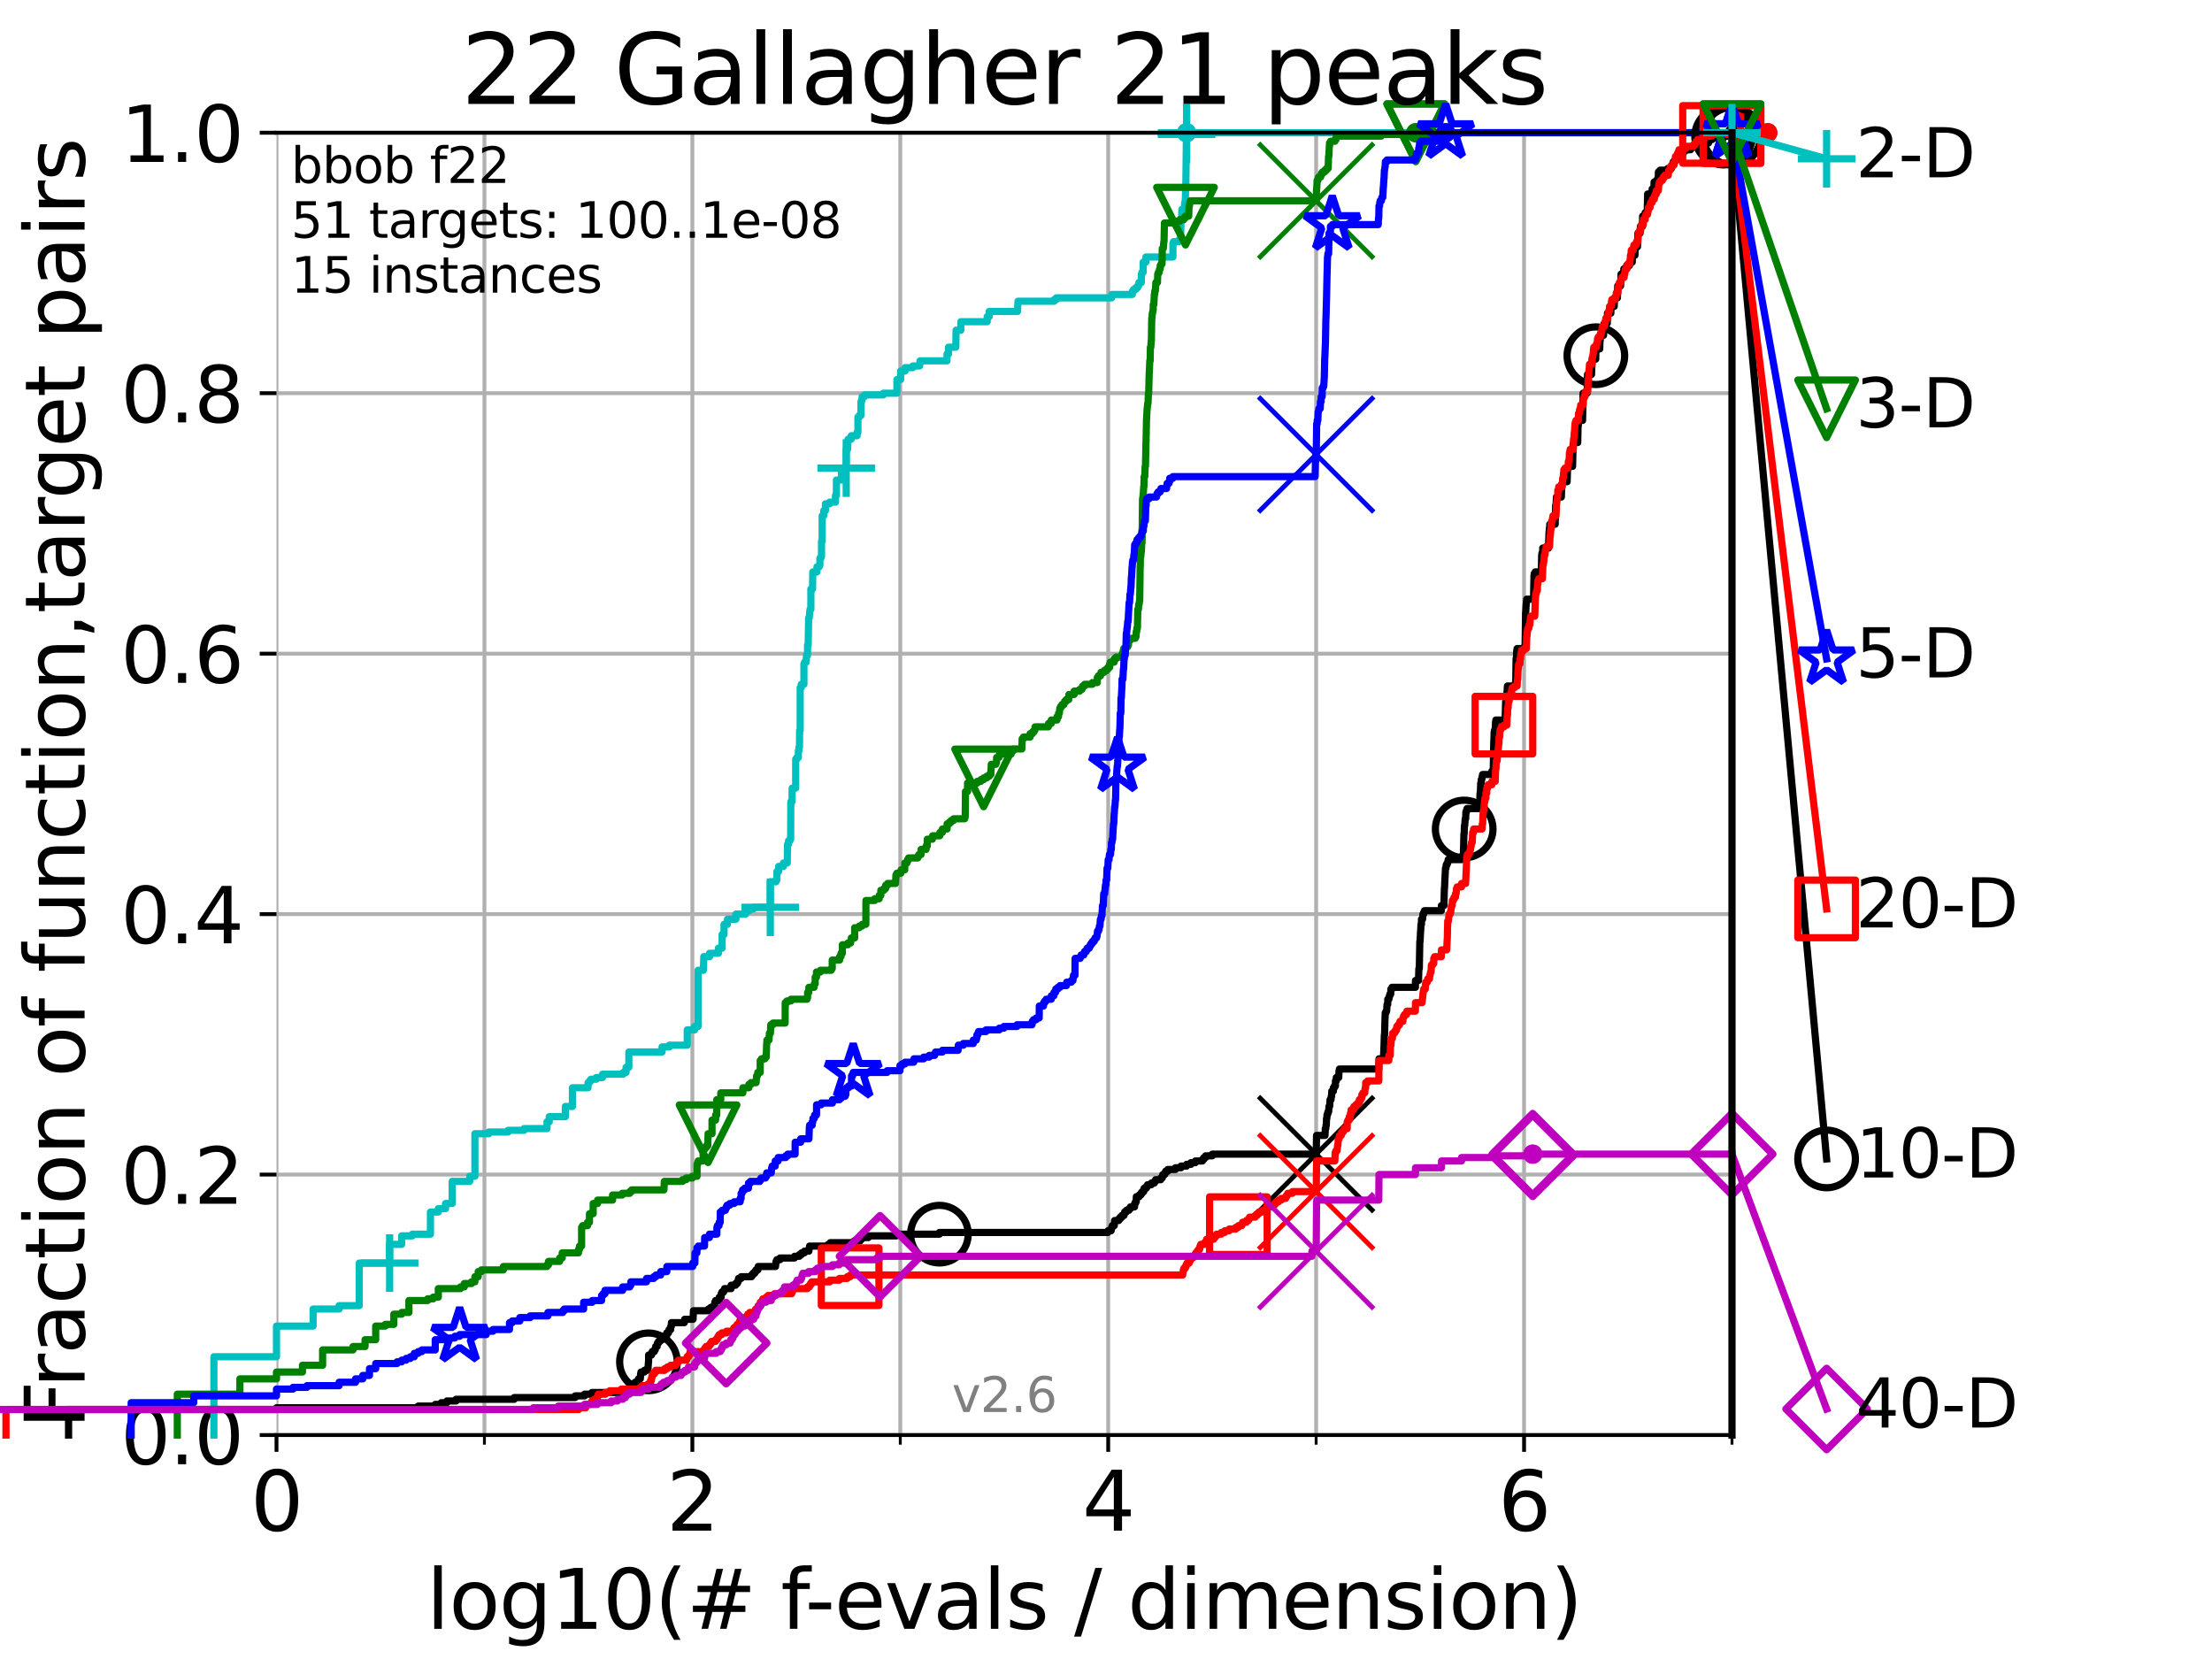 <?xml version="1.0" encoding="utf-8" standalone="no"?>
<!DOCTYPE svg PUBLIC "-//W3C//DTD SVG 1.1//EN"
  "http://www.w3.org/Graphics/SVG/1.1/DTD/svg11.dtd">
<svg xmlns:xlink="http://www.w3.org/1999/xlink" width="460.8pt" height="345.6pt" viewBox="0 0 460.8 345.6" xmlns="http://www.w3.org/2000/svg" version="1.1">
 <defs>
  <style type="text/css">*{stroke-linejoin: round; stroke-linecap: butt}</style>
 </defs>
 <g id="figure_1">
  <g id="patch_1">
   <path d="M 0 345.6 
L 460.8 345.6 
L 460.8 0 
L 0 0 
z
" style="fill: #ffffff"/>
  </g>
  <g id="axes_1">
   <g id="patch_2">
    <path d="M 57.6 298.944 
L 360.806 298.944 
L 360.806 27.648 
L 57.6 27.648 
z
" style="fill: #ffffff"/>
   </g>
   <g id="matplotlib.axis_1">
    <g id="xtick_1">
     <g id="line2d_1">
      <path d="M 57.6 298.944 
L 57.6 27.648 
" clip-path="url(#pcce437b0c7)" style="fill: none; stroke: #b0b0b0; stroke-width: 0.8; stroke-linecap: square"/>
     </g>
     <g id="line2d_2">
      <defs>
       <path id="m311da41936" d="M 0 0 
L 0 3.5 
" style="stroke: #000000; stroke-width: 0.8"/>
      </defs>
      <g>
       <use xlink:href="#m311da41936" x="57.6" y="298.944" style="stroke: #000000; stroke-width: 0.8"/>
      </g>
     </g>
     <g id="text_1">
      <!-- 0 -->
      <g transform="translate(52.192 318.861)scale(0.17 -0.17)">
       <defs>
        <path id="DejaVuSans-30" d="M 2034 4250 
Q 1547 4250 1301 3770 
Q 1056 3291 1056 2328 
Q 1056 1369 1301 889 
Q 1547 409 2034 409 
Q 2525 409 2770 889 
Q 3016 1369 3016 2328 
Q 3016 3291 2770 3770 
Q 2525 4250 2034 4250 
z
M 2034 4750 
Q 2819 4750 3233 4129 
Q 3647 3509 3647 2328 
Q 3647 1150 3233 529 
Q 2819 -91 2034 -91 
Q 1250 -91 836 529 
Q 422 1150 422 2328 
Q 422 3509 836 4129 
Q 1250 4750 2034 4750 
z
" transform="scale(0.016)"/>
       </defs>
       <use xlink:href="#DejaVuSans-30"/>
      </g>
     </g>
    </g>
    <g id="xtick_2">
     <g id="line2d_3">
      <path d="M 144.23 298.944 
L 144.23 27.648 
" clip-path="url(#pcce437b0c7)" style="fill: none; stroke: #b0b0b0; stroke-width: 0.8; stroke-linecap: square"/>
     </g>
     <g id="line2d_4">
      <g>
       <use xlink:href="#m311da41936" x="144.23" y="298.944" style="stroke: #000000; stroke-width: 0.8"/>
      </g>
     </g>
     <g id="text_2">
      <!-- 2 -->
      <g transform="translate(138.822 318.861)scale(0.17 -0.17)">
       <defs>
        <path id="DejaVuSans-32" d="M 1228 531 
L 3431 531 
L 3431 0 
L 469 0 
L 469 531 
Q 828 903 1448 1529 
Q 2069 2156 2228 2338 
Q 2531 2678 2651 2914 
Q 2772 3150 2772 3378 
Q 2772 3750 2511 3984 
Q 2250 4219 1831 4219 
Q 1534 4219 1204 4116 
Q 875 4013 500 3803 
L 500 4441 
Q 881 4594 1212 4672 
Q 1544 4750 1819 4750 
Q 2544 4750 2975 4387 
Q 3406 4025 3406 3419 
Q 3406 3131 3298 2873 
Q 3191 2616 2906 2266 
Q 2828 2175 2409 1742 
Q 1991 1309 1228 531 
z
" transform="scale(0.016)"/>
       </defs>
       <use xlink:href="#DejaVuSans-32"/>
      </g>
     </g>
    </g>
    <g id="xtick_3">
     <g id="line2d_5">
      <path d="M 230.861 298.944 
L 230.861 27.648 
" clip-path="url(#pcce437b0c7)" style="fill: none; stroke: #b0b0b0; stroke-width: 0.8; stroke-linecap: square"/>
     </g>
     <g id="line2d_6">
      <g>
       <use xlink:href="#m311da41936" x="230.861" y="298.944" style="stroke: #000000; stroke-width: 0.8"/>
      </g>
     </g>
     <g id="text_3">
      <!-- 4 -->
      <g transform="translate(225.453 318.861)scale(0.17 -0.17)">
       <defs>
        <path id="DejaVuSans-34" d="M 2419 4116 
L 825 1625 
L 2419 1625 
L 2419 4116 
z
M 2253 4666 
L 3047 4666 
L 3047 1625 
L 3713 1625 
L 3713 1100 
L 3047 1100 
L 3047 0 
L 2419 0 
L 2419 1100 
L 313 1100 
L 313 1709 
L 2253 4666 
z
" transform="scale(0.016)"/>
       </defs>
       <use xlink:href="#DejaVuSans-34"/>
      </g>
     </g>
    </g>
    <g id="xtick_4">
     <g id="line2d_7">
      <path d="M 317.491 298.944 
L 317.491 27.648 
" clip-path="url(#pcce437b0c7)" style="fill: none; stroke: #b0b0b0; stroke-width: 0.8; stroke-linecap: square"/>
     </g>
     <g id="line2d_8">
      <g>
       <use xlink:href="#m311da41936" x="317.491" y="298.944" style="stroke: #000000; stroke-width: 0.8"/>
      </g>
     </g>
     <g id="text_4">
      <!-- 6 -->
      <g transform="translate(312.083 318.861)scale(0.17 -0.17)">
       <defs>
        <path id="DejaVuSans-36" d="M 2113 2584 
Q 1688 2584 1439 2293 
Q 1191 2003 1191 1497 
Q 1191 994 1439 701 
Q 1688 409 2113 409 
Q 2538 409 2786 701 
Q 3034 994 3034 1497 
Q 3034 2003 2786 2293 
Q 2538 2584 2113 2584 
z
M 3366 4563 
L 3366 3988 
Q 3128 4100 2886 4159 
Q 2644 4219 2406 4219 
Q 1781 4219 1451 3797 
Q 1122 3375 1075 2522 
Q 1259 2794 1537 2939 
Q 1816 3084 2150 3084 
Q 2853 3084 3261 2657 
Q 3669 2231 3669 1497 
Q 3669 778 3244 343 
Q 2819 -91 2113 -91 
Q 1303 -91 875 529 
Q 447 1150 447 2328 
Q 447 3434 972 4092 
Q 1497 4750 2381 4750 
Q 2619 4750 2861 4703 
Q 3103 4656 3366 4563 
z
" transform="scale(0.016)"/>
       </defs>
       <use xlink:href="#DejaVuSans-36"/>
      </g>
     </g>
    </g>
    <g id="xtick_5">
     <g id="line2d_9">
      <path d="M 100.915 298.944 
L 100.915 27.648 
" clip-path="url(#pcce437b0c7)" style="fill: none; stroke: #b0b0b0; stroke-width: 0.8; stroke-linecap: square"/>
     </g>
     <g id="line2d_10">
      <defs>
       <path id="mdd5cdf3be1" d="M 0 0 
L 0 2 
" style="stroke: #000000; stroke-width: 0.6"/>
      </defs>
      <g>
       <use xlink:href="#mdd5cdf3be1" x="100.915" y="298.944" style="stroke: #000000; stroke-width: 0.6"/>
      </g>
     </g>
    </g>
    <g id="xtick_6">
     <g id="line2d_11">
      <path d="M 187.546 298.944 
L 187.546 27.648 
" clip-path="url(#pcce437b0c7)" style="fill: none; stroke: #b0b0b0; stroke-width: 0.8; stroke-linecap: square"/>
     </g>
     <g id="line2d_12">
      <g>
       <use xlink:href="#mdd5cdf3be1" x="187.546" y="298.944" style="stroke: #000000; stroke-width: 0.6"/>
      </g>
     </g>
    </g>
    <g id="xtick_7">
     <g id="line2d_13">
      <path d="M 274.176 298.944 
L 274.176 27.648 
" clip-path="url(#pcce437b0c7)" style="fill: none; stroke: #b0b0b0; stroke-width: 0.8; stroke-linecap: square"/>
     </g>
     <g id="line2d_14">
      <g>
       <use xlink:href="#mdd5cdf3be1" x="274.176" y="298.944" style="stroke: #000000; stroke-width: 0.6"/>
      </g>
     </g>
    </g>
    <g id="xtick_8">
     <g id="line2d_15">
      <path d="M 360.806 298.944 
L 360.806 27.648 
" clip-path="url(#pcce437b0c7)" style="fill: none; stroke: #b0b0b0; stroke-width: 0.8; stroke-linecap: square"/>
     </g>
     <g id="line2d_16">
      <g>
       <use xlink:href="#mdd5cdf3be1" x="360.806" y="298.944" style="stroke: #000000; stroke-width: 0.6"/>
      </g>
     </g>
    </g>
    <g id="text_5">
     <!-- log10(# f-evals / dimension) -->
     <g transform="translate(88.823 339.314)scale(0.17 -0.17)">
      <defs>
       <path id="DejaVuSans-6c" d="M 603 4863 
L 1178 4863 
L 1178 0 
L 603 0 
L 603 4863 
z
" transform="scale(0.016)"/>
       <path id="DejaVuSans-6f" d="M 1959 3097 
Q 1497 3097 1228 2736 
Q 959 2375 959 1747 
Q 959 1119 1226 758 
Q 1494 397 1959 397 
Q 2419 397 2687 759 
Q 2956 1122 2956 1747 
Q 2956 2369 2687 2733 
Q 2419 3097 1959 3097 
z
M 1959 3584 
Q 2709 3584 3137 3096 
Q 3566 2609 3566 1747 
Q 3566 888 3137 398 
Q 2709 -91 1959 -91 
Q 1206 -91 779 398 
Q 353 888 353 1747 
Q 353 2609 779 3096 
Q 1206 3584 1959 3584 
z
" transform="scale(0.016)"/>
       <path id="DejaVuSans-67" d="M 2906 1791 
Q 2906 2416 2648 2759 
Q 2391 3103 1925 3103 
Q 1463 3103 1205 2759 
Q 947 2416 947 1791 
Q 947 1169 1205 825 
Q 1463 481 1925 481 
Q 2391 481 2648 825 
Q 2906 1169 2906 1791 
z
M 3481 434 
Q 3481 -459 3084 -895 
Q 2688 -1331 1869 -1331 
Q 1566 -1331 1297 -1286 
Q 1028 -1241 775 -1147 
L 775 -588 
Q 1028 -725 1275 -790 
Q 1522 -856 1778 -856 
Q 2344 -856 2625 -561 
Q 2906 -266 2906 331 
L 2906 616 
Q 2728 306 2450 153 
Q 2172 0 1784 0 
Q 1141 0 747 490 
Q 353 981 353 1791 
Q 353 2603 747 3093 
Q 1141 3584 1784 3584 
Q 2172 3584 2450 3431 
Q 2728 3278 2906 2969 
L 2906 3500 
L 3481 3500 
L 3481 434 
z
" transform="scale(0.016)"/>
       <path id="DejaVuSans-31" d="M 794 531 
L 1825 531 
L 1825 4091 
L 703 3866 
L 703 4441 
L 1819 4666 
L 2450 4666 
L 2450 531 
L 3481 531 
L 3481 0 
L 794 0 
L 794 531 
z
" transform="scale(0.016)"/>
       <path id="DejaVuSans-28" d="M 1984 4856 
Q 1566 4138 1362 3434 
Q 1159 2731 1159 2009 
Q 1159 1288 1364 580 
Q 1569 -128 1984 -844 
L 1484 -844 
Q 1016 -109 783 600 
Q 550 1309 550 2009 
Q 550 2706 781 3412 
Q 1013 4119 1484 4856 
L 1984 4856 
z
" transform="scale(0.016)"/>
       <path id="DejaVuSans-23" d="M 3272 2816 
L 2363 2816 
L 2100 1772 
L 3016 1772 
L 3272 2816 
z
M 2803 4594 
L 2478 3297 
L 3391 3297 
L 3719 4594 
L 4219 4594 
L 3897 3297 
L 4872 3297 
L 4872 2816 
L 3775 2816 
L 3519 1772 
L 4513 1772 
L 4513 1294 
L 3397 1294 
L 3072 0 
L 2572 0 
L 2894 1294 
L 1978 1294 
L 1656 0 
L 1153 0 
L 1478 1294 
L 494 1294 
L 494 1772 
L 1594 1772 
L 1856 2816 
L 850 2816 
L 850 3297 
L 1978 3297 
L 2297 4594 
L 2803 4594 
z
" transform="scale(0.016)"/>
       <path id="DejaVuSans-20" transform="scale(0.016)"/>
       <path id="DejaVuSans-66" d="M 2375 4863 
L 2375 4384 
L 1825 4384 
Q 1516 4384 1395 4259 
Q 1275 4134 1275 3809 
L 1275 3500 
L 2222 3500 
L 2222 3053 
L 1275 3053 
L 1275 0 
L 697 0 
L 697 3053 
L 147 3053 
L 147 3500 
L 697 3500 
L 697 3744 
Q 697 4328 969 4595 
Q 1241 4863 1831 4863 
L 2375 4863 
z
" transform="scale(0.016)"/>
       <path id="DejaVuSans-2d" d="M 313 2009 
L 1997 2009 
L 1997 1497 
L 313 1497 
L 313 2009 
z
" transform="scale(0.016)"/>
       <path id="DejaVuSans-65" d="M 3597 1894 
L 3597 1613 
L 953 1613 
Q 991 1019 1311 708 
Q 1631 397 2203 397 
Q 2534 397 2845 478 
Q 3156 559 3463 722 
L 3463 178 
Q 3153 47 2828 -22 
Q 2503 -91 2169 -91 
Q 1331 -91 842 396 
Q 353 884 353 1716 
Q 353 2575 817 3079 
Q 1281 3584 2069 3584 
Q 2775 3584 3186 3129 
Q 3597 2675 3597 1894 
z
M 3022 2063 
Q 3016 2534 2758 2815 
Q 2500 3097 2075 3097 
Q 1594 3097 1305 2825 
Q 1016 2553 972 2059 
L 3022 2063 
z
" transform="scale(0.016)"/>
       <path id="DejaVuSans-76" d="M 191 3500 
L 800 3500 
L 1894 563 
L 2988 3500 
L 3597 3500 
L 2284 0 
L 1503 0 
L 191 3500 
z
" transform="scale(0.016)"/>
       <path id="DejaVuSans-61" d="M 2194 1759 
Q 1497 1759 1228 1600 
Q 959 1441 959 1056 
Q 959 750 1161 570 
Q 1363 391 1709 391 
Q 2188 391 2477 730 
Q 2766 1069 2766 1631 
L 2766 1759 
L 2194 1759 
z
M 3341 1997 
L 3341 0 
L 2766 0 
L 2766 531 
Q 2569 213 2275 61 
Q 1981 -91 1556 -91 
Q 1019 -91 701 211 
Q 384 513 384 1019 
Q 384 1609 779 1909 
Q 1175 2209 1959 2209 
L 2766 2209 
L 2766 2266 
Q 2766 2663 2505 2880 
Q 2244 3097 1772 3097 
Q 1472 3097 1187 3025 
Q 903 2953 641 2809 
L 641 3341 
Q 956 3463 1253 3523 
Q 1550 3584 1831 3584 
Q 2591 3584 2966 3190 
Q 3341 2797 3341 1997 
z
" transform="scale(0.016)"/>
       <path id="DejaVuSans-73" d="M 2834 3397 
L 2834 2853 
Q 2591 2978 2328 3040 
Q 2066 3103 1784 3103 
Q 1356 3103 1142 2972 
Q 928 2841 928 2578 
Q 928 2378 1081 2264 
Q 1234 2150 1697 2047 
L 1894 2003 
Q 2506 1872 2764 1633 
Q 3022 1394 3022 966 
Q 3022 478 2636 193 
Q 2250 -91 1575 -91 
Q 1294 -91 989 -36 
Q 684 19 347 128 
L 347 722 
Q 666 556 975 473 
Q 1284 391 1588 391 
Q 1994 391 2212 530 
Q 2431 669 2431 922 
Q 2431 1156 2273 1281 
Q 2116 1406 1581 1522 
L 1381 1569 
Q 847 1681 609 1914 
Q 372 2147 372 2553 
Q 372 3047 722 3315 
Q 1072 3584 1716 3584 
Q 2034 3584 2315 3537 
Q 2597 3491 2834 3397 
z
" transform="scale(0.016)"/>
       <path id="DejaVuSans-2f" d="M 1625 4666 
L 2156 4666 
L 531 -594 
L 0 -594 
L 1625 4666 
z
" transform="scale(0.016)"/>
       <path id="DejaVuSans-64" d="M 2906 2969 
L 2906 4863 
L 3481 4863 
L 3481 0 
L 2906 0 
L 2906 525 
Q 2725 213 2448 61 
Q 2172 -91 1784 -91 
Q 1150 -91 751 415 
Q 353 922 353 1747 
Q 353 2572 751 3078 
Q 1150 3584 1784 3584 
Q 2172 3584 2448 3432 
Q 2725 3281 2906 2969 
z
M 947 1747 
Q 947 1113 1208 752 
Q 1469 391 1925 391 
Q 2381 391 2643 752 
Q 2906 1113 2906 1747 
Q 2906 2381 2643 2742 
Q 2381 3103 1925 3103 
Q 1469 3103 1208 2742 
Q 947 2381 947 1747 
z
" transform="scale(0.016)"/>
       <path id="DejaVuSans-69" d="M 603 3500 
L 1178 3500 
L 1178 0 
L 603 0 
L 603 3500 
z
M 603 4863 
L 1178 4863 
L 1178 4134 
L 603 4134 
L 603 4863 
z
" transform="scale(0.016)"/>
       <path id="DejaVuSans-6d" d="M 3328 2828 
Q 3544 3216 3844 3400 
Q 4144 3584 4550 3584 
Q 5097 3584 5394 3201 
Q 5691 2819 5691 2113 
L 5691 0 
L 5113 0 
L 5113 2094 
Q 5113 2597 4934 2840 
Q 4756 3084 4391 3084 
Q 3944 3084 3684 2787 
Q 3425 2491 3425 1978 
L 3425 0 
L 2847 0 
L 2847 2094 
Q 2847 2600 2669 2842 
Q 2491 3084 2119 3084 
Q 1678 3084 1418 2786 
Q 1159 2488 1159 1978 
L 1159 0 
L 581 0 
L 581 3500 
L 1159 3500 
L 1159 2956 
Q 1356 3278 1631 3431 
Q 1906 3584 2284 3584 
Q 2666 3584 2933 3390 
Q 3200 3197 3328 2828 
z
" transform="scale(0.016)"/>
       <path id="DejaVuSans-6e" d="M 3513 2113 
L 3513 0 
L 2938 0 
L 2938 2094 
Q 2938 2591 2744 2837 
Q 2550 3084 2163 3084 
Q 1697 3084 1428 2787 
Q 1159 2491 1159 1978 
L 1159 0 
L 581 0 
L 581 3500 
L 1159 3500 
L 1159 2956 
Q 1366 3272 1645 3428 
Q 1925 3584 2291 3584 
Q 2894 3584 3203 3211 
Q 3513 2838 3513 2113 
z
" transform="scale(0.016)"/>
       <path id="DejaVuSans-29" d="M 513 4856 
L 1013 4856 
Q 1481 4119 1714 3412 
Q 1947 2706 1947 2009 
Q 1947 1309 1714 600 
Q 1481 -109 1013 -844 
L 513 -844 
Q 928 -128 1133 580 
Q 1338 1288 1338 2009 
Q 1338 2731 1133 3434 
Q 928 4138 513 4856 
z
" transform="scale(0.016)"/>
      </defs>
      <use xlink:href="#DejaVuSans-6c"/>
      <use xlink:href="#DejaVuSans-6f" x="27.783"/>
      <use xlink:href="#DejaVuSans-67" x="88.965"/>
      <use xlink:href="#DejaVuSans-31" x="152.441"/>
      <use xlink:href="#DejaVuSans-30" x="216.064"/>
      <use xlink:href="#DejaVuSans-28" x="279.688"/>
      <use xlink:href="#DejaVuSans-23" x="318.701"/>
      <use xlink:href="#DejaVuSans-20" x="402.49"/>
      <use xlink:href="#DejaVuSans-66" x="434.277"/>
      <use xlink:href="#DejaVuSans-2d" x="463.982"/>
      <use xlink:href="#DejaVuSans-65" x="500.066"/>
      <use xlink:href="#DejaVuSans-76" x="561.59"/>
      <use xlink:href="#DejaVuSans-61" x="620.77"/>
      <use xlink:href="#DejaVuSans-6c" x="682.049"/>
      <use xlink:href="#DejaVuSans-73" x="709.832"/>
      <use xlink:href="#DejaVuSans-20" x="761.932"/>
      <use xlink:href="#DejaVuSans-2f" x="793.719"/>
      <use xlink:href="#DejaVuSans-20" x="827.41"/>
      <use xlink:href="#DejaVuSans-64" x="859.197"/>
      <use xlink:href="#DejaVuSans-69" x="922.674"/>
      <use xlink:href="#DejaVuSans-6d" x="950.457"/>
      <use xlink:href="#DejaVuSans-65" x="1047.869"/>
      <use xlink:href="#DejaVuSans-6e" x="1109.393"/>
      <use xlink:href="#DejaVuSans-73" x="1172.771"/>
      <use xlink:href="#DejaVuSans-69" x="1224.871"/>
      <use xlink:href="#DejaVuSans-6f" x="1252.654"/>
      <use xlink:href="#DejaVuSans-6e" x="1313.836"/>
      <use xlink:href="#DejaVuSans-29" x="1377.215"/>
     </g>
    </g>
   </g>
   <g id="matplotlib.axis_2">
    <g id="ytick_1">
     <g id="line2d_17">
      <path d="M 57.6 298.944 
L 360.806 298.944 
" clip-path="url(#pcce437b0c7)" style="fill: none; stroke: #b0b0b0; stroke-width: 0.8; stroke-linecap: square"/>
     </g>
     <g id="line2d_18">
      <defs>
       <path id="m9c20e6210e" d="M 0 0 
L -3.5 0 
" style="stroke: #000000; stroke-width: 0.8"/>
      </defs>
      <g>
       <use xlink:href="#m9c20e6210e" x="57.6" y="298.944" style="stroke: #000000; stroke-width: 0.8"/>
      </g>
     </g>
     <g id="text_6">
      <!-- 0.0 -->
      <g transform="translate(25.155 305.023)scale(0.16 -0.16)">
       <defs>
        <path id="DejaVuSans-2e" d="M 684 794 
L 1344 794 
L 1344 0 
L 684 0 
L 684 794 
z
" transform="scale(0.016)"/>
       </defs>
       <use xlink:href="#DejaVuSans-30"/>
       <use xlink:href="#DejaVuSans-2e" x="63.623"/>
       <use xlink:href="#DejaVuSans-30" x="95.41"/>
      </g>
     </g>
    </g>
    <g id="ytick_2">
     <g id="line2d_19">
      <path d="M 57.6 244.685 
L 360.806 244.685 
" clip-path="url(#pcce437b0c7)" style="fill: none; stroke: #b0b0b0; stroke-width: 0.8; stroke-linecap: square"/>
     </g>
     <g id="line2d_20">
      <g>
       <use xlink:href="#m9c20e6210e" x="57.6" y="244.685" style="stroke: #000000; stroke-width: 0.8"/>
      </g>
     </g>
     <g id="text_7">
      <!-- 0.2 -->
      <g transform="translate(25.155 250.764)scale(0.16 -0.16)">
       <use xlink:href="#DejaVuSans-30"/>
       <use xlink:href="#DejaVuSans-2e" x="63.623"/>
       <use xlink:href="#DejaVuSans-32" x="95.41"/>
      </g>
     </g>
    </g>
    <g id="ytick_3">
     <g id="line2d_21">
      <path d="M 57.6 190.426 
L 360.806 190.426 
" clip-path="url(#pcce437b0c7)" style="fill: none; stroke: #b0b0b0; stroke-width: 0.8; stroke-linecap: square"/>
     </g>
     <g id="line2d_22">
      <g>
       <use xlink:href="#m9c20e6210e" x="57.6" y="190.426" style="stroke: #000000; stroke-width: 0.8"/>
      </g>
     </g>
     <g id="text_8">
      <!-- 0.4 -->
      <g transform="translate(25.155 196.504)scale(0.16 -0.16)">
       <use xlink:href="#DejaVuSans-30"/>
       <use xlink:href="#DejaVuSans-2e" x="63.623"/>
       <use xlink:href="#DejaVuSans-34" x="95.41"/>
      </g>
     </g>
    </g>
    <g id="ytick_4">
     <g id="line2d_23">
      <path d="M 57.6 136.166 
L 360.806 136.166 
" clip-path="url(#pcce437b0c7)" style="fill: none; stroke: #b0b0b0; stroke-width: 0.8; stroke-linecap: square"/>
     </g>
     <g id="line2d_24">
      <g>
       <use xlink:href="#m9c20e6210e" x="57.6" y="136.166" style="stroke: #000000; stroke-width: 0.8"/>
      </g>
     </g>
     <g id="text_9">
      <!-- 0.6 -->
      <g transform="translate(25.155 142.245)scale(0.16 -0.16)">
       <use xlink:href="#DejaVuSans-30"/>
       <use xlink:href="#DejaVuSans-2e" x="63.623"/>
       <use xlink:href="#DejaVuSans-36" x="95.41"/>
      </g>
     </g>
    </g>
    <g id="ytick_5">
     <g id="line2d_25">
      <path d="M 57.6 81.907 
L 360.806 81.907 
" clip-path="url(#pcce437b0c7)" style="fill: none; stroke: #b0b0b0; stroke-width: 0.8; stroke-linecap: square"/>
     </g>
     <g id="line2d_26">
      <g>
       <use xlink:href="#m9c20e6210e" x="57.6" y="81.907" style="stroke: #000000; stroke-width: 0.8"/>
      </g>
     </g>
     <g id="text_10">
      <!-- 0.8 -->
      <g transform="translate(25.155 87.986)scale(0.16 -0.16)">
       <defs>
        <path id="DejaVuSans-38" d="M 2034 2216 
Q 1584 2216 1326 1975 
Q 1069 1734 1069 1313 
Q 1069 891 1326 650 
Q 1584 409 2034 409 
Q 2484 409 2743 651 
Q 3003 894 3003 1313 
Q 3003 1734 2745 1975 
Q 2488 2216 2034 2216 
z
M 1403 2484 
Q 997 2584 770 2862 
Q 544 3141 544 3541 
Q 544 4100 942 4425 
Q 1341 4750 2034 4750 
Q 2731 4750 3128 4425 
Q 3525 4100 3525 3541 
Q 3525 3141 3298 2862 
Q 3072 2584 2669 2484 
Q 3125 2378 3379 2068 
Q 3634 1759 3634 1313 
Q 3634 634 3220 271 
Q 2806 -91 2034 -91 
Q 1263 -91 848 271 
Q 434 634 434 1313 
Q 434 1759 690 2068 
Q 947 2378 1403 2484 
z
M 1172 3481 
Q 1172 3119 1398 2916 
Q 1625 2713 2034 2713 
Q 2441 2713 2670 2916 
Q 2900 3119 2900 3481 
Q 2900 3844 2670 4047 
Q 2441 4250 2034 4250 
Q 1625 4250 1398 4047 
Q 1172 3844 1172 3481 
z
" transform="scale(0.016)"/>
       </defs>
       <use xlink:href="#DejaVuSans-30"/>
       <use xlink:href="#DejaVuSans-2e" x="63.623"/>
       <use xlink:href="#DejaVuSans-38" x="95.41"/>
      </g>
     </g>
    </g>
    <g id="ytick_6">
     <g id="line2d_27">
      <path d="M 57.6 27.648 
L 360.806 27.648 
" clip-path="url(#pcce437b0c7)" style="fill: none; stroke: #b0b0b0; stroke-width: 0.8; stroke-linecap: square"/>
     </g>
     <g id="line2d_28">
      <g>
       <use xlink:href="#m9c20e6210e" x="57.6" y="27.648" style="stroke: #000000; stroke-width: 0.8"/>
      </g>
     </g>
     <g id="text_11">
      <!-- 1.0 -->
      <g transform="translate(25.155 33.727)scale(0.16 -0.16)">
       <use xlink:href="#DejaVuSans-31"/>
       <use xlink:href="#DejaVuSans-2e" x="63.623"/>
       <use xlink:href="#DejaVuSans-30" x="95.41"/>
      </g>
     </g>
    </g>
    <g id="text_12">
     <!-- Fraction of function,target pairs -->
     <g transform="translate(17.62 297.681)rotate(-90)scale(0.17 -0.17)">
      <defs>
       <path id="DejaVuSans-46" d="M 628 4666 
L 3309 4666 
L 3309 4134 
L 1259 4134 
L 1259 2759 
L 3109 2759 
L 3109 2228 
L 1259 2228 
L 1259 0 
L 628 0 
L 628 4666 
z
" transform="scale(0.016)"/>
       <path id="DejaVuSans-72" d="M 2631 2963 
Q 2534 3019 2420 3045 
Q 2306 3072 2169 3072 
Q 1681 3072 1420 2755 
Q 1159 2438 1159 1844 
L 1159 0 
L 581 0 
L 581 3500 
L 1159 3500 
L 1159 2956 
Q 1341 3275 1631 3429 
Q 1922 3584 2338 3584 
Q 2397 3584 2469 3576 
Q 2541 3569 2628 3553 
L 2631 2963 
z
" transform="scale(0.016)"/>
       <path id="DejaVuSans-63" d="M 3122 3366 
L 3122 2828 
Q 2878 2963 2633 3030 
Q 2388 3097 2138 3097 
Q 1578 3097 1268 2742 
Q 959 2388 959 1747 
Q 959 1106 1268 751 
Q 1578 397 2138 397 
Q 2388 397 2633 464 
Q 2878 531 3122 666 
L 3122 134 
Q 2881 22 2623 -34 
Q 2366 -91 2075 -91 
Q 1284 -91 818 406 
Q 353 903 353 1747 
Q 353 2603 823 3093 
Q 1294 3584 2113 3584 
Q 2378 3584 2631 3529 
Q 2884 3475 3122 3366 
z
" transform="scale(0.016)"/>
       <path id="DejaVuSans-74" d="M 1172 4494 
L 1172 3500 
L 2356 3500 
L 2356 3053 
L 1172 3053 
L 1172 1153 
Q 1172 725 1289 603 
Q 1406 481 1766 481 
L 2356 481 
L 2356 0 
L 1766 0 
Q 1100 0 847 248 
Q 594 497 594 1153 
L 594 3053 
L 172 3053 
L 172 3500 
L 594 3500 
L 594 4494 
L 1172 4494 
z
" transform="scale(0.016)"/>
       <path id="DejaVuSans-75" d="M 544 1381 
L 544 3500 
L 1119 3500 
L 1119 1403 
Q 1119 906 1312 657 
Q 1506 409 1894 409 
Q 2359 409 2629 706 
Q 2900 1003 2900 1516 
L 2900 3500 
L 3475 3500 
L 3475 0 
L 2900 0 
L 2900 538 
Q 2691 219 2414 64 
Q 2138 -91 1772 -91 
Q 1169 -91 856 284 
Q 544 659 544 1381 
z
M 1991 3584 
L 1991 3584 
z
" transform="scale(0.016)"/>
       <path id="DejaVuSans-2c" d="M 750 794 
L 1409 794 
L 1409 256 
L 897 -744 
L 494 -744 
L 750 256 
L 750 794 
z
" transform="scale(0.016)"/>
       <path id="DejaVuSans-70" d="M 1159 525 
L 1159 -1331 
L 581 -1331 
L 581 3500 
L 1159 3500 
L 1159 2969 
Q 1341 3281 1617 3432 
Q 1894 3584 2278 3584 
Q 2916 3584 3314 3078 
Q 3713 2572 3713 1747 
Q 3713 922 3314 415 
Q 2916 -91 2278 -91 
Q 1894 -91 1617 61 
Q 1341 213 1159 525 
z
M 3116 1747 
Q 3116 2381 2855 2742 
Q 2594 3103 2138 3103 
Q 1681 3103 1420 2742 
Q 1159 2381 1159 1747 
Q 1159 1113 1420 752 
Q 1681 391 2138 391 
Q 2594 391 2855 752 
Q 3116 1113 3116 1747 
z
" transform="scale(0.016)"/>
      </defs>
      <use xlink:href="#DejaVuSans-46"/>
      <use xlink:href="#DejaVuSans-72" x="50.27"/>
      <use xlink:href="#DejaVuSans-61" x="91.383"/>
      <use xlink:href="#DejaVuSans-63" x="152.662"/>
      <use xlink:href="#DejaVuSans-74" x="207.643"/>
      <use xlink:href="#DejaVuSans-69" x="246.852"/>
      <use xlink:href="#DejaVuSans-6f" x="274.635"/>
      <use xlink:href="#DejaVuSans-6e" x="335.816"/>
      <use xlink:href="#DejaVuSans-20" x="399.195"/>
      <use xlink:href="#DejaVuSans-6f" x="430.982"/>
      <use xlink:href="#DejaVuSans-66" x="492.164"/>
      <use xlink:href="#DejaVuSans-20" x="527.369"/>
      <use xlink:href="#DejaVuSans-66" x="559.156"/>
      <use xlink:href="#DejaVuSans-75" x="594.361"/>
      <use xlink:href="#DejaVuSans-6e" x="657.74"/>
      <use xlink:href="#DejaVuSans-63" x="721.119"/>
      <use xlink:href="#DejaVuSans-74" x="776.1"/>
      <use xlink:href="#DejaVuSans-69" x="815.309"/>
      <use xlink:href="#DejaVuSans-6f" x="843.092"/>
      <use xlink:href="#DejaVuSans-6e" x="904.273"/>
      <use xlink:href="#DejaVuSans-2c" x="967.652"/>
      <use xlink:href="#DejaVuSans-74" x="999.439"/>
      <use xlink:href="#DejaVuSans-61" x="1038.648"/>
      <use xlink:href="#DejaVuSans-72" x="1099.928"/>
      <use xlink:href="#DejaVuSans-67" x="1139.291"/>
      <use xlink:href="#DejaVuSans-65" x="1202.768"/>
      <use xlink:href="#DejaVuSans-74" x="1264.291"/>
      <use xlink:href="#DejaVuSans-20" x="1303.5"/>
      <use xlink:href="#DejaVuSans-70" x="1335.287"/>
      <use xlink:href="#DejaVuSans-61" x="1398.764"/>
      <use xlink:href="#DejaVuSans-69" x="1460.043"/>
      <use xlink:href="#DejaVuSans-72" x="1487.826"/>
      <use xlink:href="#DejaVuSans-73" x="1528.939"/>
     </g>
    </g>
   </g>
   <g id="line2d_29">
    <defs>
     <path id="m2fd5952f5b" d="M 0 1.5 
C 0.398 1.5 0.779 1.342 1.061 1.061 
C 1.342 0.779 1.5 0.398 1.5 0 
C 1.5 -0.398 1.342 -0.779 1.061 -1.061 
C 0.779 -1.342 0.398 -1.5 0 -1.5 
C -0.398 -1.5 -0.779 -1.342 -1.061 -1.061 
C -1.342 -0.779 -1.5 -0.398 -1.5 0 
C -1.5 0.398 -1.342 0.779 -1.061 1.061 
C -0.779 1.342 -0.398 1.5 0 1.5 
z
" style="stroke: #00bfbf"/>
    </defs>
    <g>
     <use xlink:href="#m2fd5952f5b" x="247.186" y="27.648" style="fill: #00bfbf; stroke: #00bfbf"/>
     <use xlink:href="#m2fd5952f5b" x="247.186" y="27.648" style="fill: #00bfbf; stroke: #00bfbf"/>
    </g>
   </g>
   <g id="line2d_30">
    <path d="M 44.561 298.944 
L 44.561 282.631 
L 57.6 282.631 
L 57.6 276.247 
L 65.227 276.247 
L 65.227 272.701 
L 70.639 272.701 
L 70.639 271.992 
L 74.837 271.992 
L 74.837 263.126 
L 81.166 263.126 
L 81.166 259.225 
L 83.678 259.225 
L 83.678 257.452 
L 85.894 257.452 
L 85.894 257.097 
L 89.669 257.097 
L 89.669 252.487 
L 91.306 252.487 
L 91.306 251.778 
L 92.812 251.778 
L 92.812 250.714 
L 94.206 250.714 
L 94.206 246.103 
L 97.858 246.103 
L 97.858 245.039 
L 98.933 245.039 
L 98.933 236.174 
L 101.833 236.174 
L 101.833 235.819 
L 105.851 235.819 
L 105.851 235.464 
L 109.159 235.464 
L 109.159 235.11 
L 113.954 235.11 
L 113.954 233.691 
L 114.419 233.691 
L 114.419 232.627 
L 117.772 232.627 
L 117.772 230.499 
L 119.248 230.499 
L 119.248 226.598 
L 122.5 226.598 
L 122.5 225.534 
L 122.796 225.534 
L 122.796 225.18 
L 123.088 225.18 
L 123.088 224.825 
L 124.211 224.825 
L 124.211 224.471 
L 125.527 224.471 
L 125.527 223.761 
L 129.826 223.761 
L 129.826 223.407 
L 130.423 223.407 
L 130.423 222.343 
L 131.002 222.343 
L 131.002 219.151 
L 137.92 219.151 
L 137.92 218.087 
L 139.435 218.087 
L 139.435 217.733 
L 143.166 217.733 
L 143.166 214.541 
L 144.695 214.541 
L 144.695 213.832 
L 145.415 213.832 
L 145.415 202.129 
L 146.53 202.129 
L 146.613 199.291 
L 147.816 199.291 
L 147.816 198.582 
L 149.666 198.582 
L 149.666 197.518 
L 150.425 197.518 
L 150.425 194.681 
L 150.827 194.681 
L 150.827 192.553 
L 151.542 192.553 
L 151.542 191.49 
L 153.306 191.49 
L 153.306 190.426 
L 155.288 190.426 
L 155.288 189.716 
L 156.106 189.716 
L 156.106 189.362 
L 156.937 189.362 
L 156.937 189.007 
L 160.463 189.007 
L 160.463 183.688 
L 161.654 183.688 
L 161.654 183.333 
L 161.84 183.333 
L 161.84 181.56 
L 162.205 181.56 
L 162.205 180.496 
L 163.192 180.496 
L 163.192 179.787 
L 163.998 179.787 
L 164.064 175.886 
L 164.259 175.886 
L 164.259 175.176 
L 164.549 175.176 
L 164.549 174.822 
L 164.708 174.822 
L 164.74 167.02 
L 164.991 167.02 
L 165.022 164.183 
L 165.755 164.183 
L 165.755 158.154 
L 165.993 158.154 
L 165.993 157.799 
L 166.316 157.799 
L 166.316 156.381 
L 166.432 156.381 
L 166.432 155.671 
L 166.547 155.671 
L 166.576 152.125 
L 166.69 152.125 
L 166.69 143.259 
L 166.917 143.259 
L 166.917 142.55 
L 167.472 142.55 
L 167.472 138.294 
L 167.608 138.294 
L 167.608 137.94 
L 167.931 137.94 
L 168.011 136.521 
L 168.222 136.521 
L 168.222 134.393 
L 168.353 134.393 
L 168.457 128.719 
L 168.586 128.719 
L 168.689 127.301 
L 168.74 127.301 
L 168.74 126.946 
L 168.918 126.946 
L 168.918 122.69 
L 169.269 122.69 
L 169.319 119.144 
L 170.191 119.144 
L 170.191 118.08 
L 170.658 118.08 
L 170.658 117.725 
L 170.796 117.725 
L 170.796 116.307 
L 171.001 116.307 
L 171.001 115.952 
L 171.137 115.952 
L 171.137 112.76 
L 171.271 112.76 
L 171.271 107.441 
L 171.603 107.441 
L 171.603 106.377 
L 171.951 106.377 
L 171.951 104.958 
L 172.815 104.958 
L 172.815 104.604 
L 174.049 104.604 
L 174.049 103.185 
L 174.241 103.185 
L 174.241 99.994 
L 175.298 99.994 
L 175.316 97.511 
L 176.282 97.511 
L 176.282 93.61 
L 176.571 93.61 
L 176.672 91.482 
L 177.331 91.482 
L 177.331 90.773 
L 178.553 90.773 
L 178.553 90.064 
L 178.719 90.064 
L 178.719 86.872 
L 179.018 86.872 
L 179.018 86.517 
L 179.355 86.517 
L 179.355 83.68 
L 179.471 83.68 
L 179.471 83.326 
L 179.6 83.326 
L 179.6 82.616 
L 180.124 82.616 
L 180.124 82.262 
L 184.018 82.262 
L 184.018 81.907 
L 186.846 81.907 
L 186.846 79.07 
L 187.611 79.07 
L 187.611 77.297 
L 188.535 77.297 
L 188.535 76.588 
L 190.158 76.588 
L 190.158 76.233 
L 191.577 76.233 
L 191.66 75.169 
L 197.277 75.169 
L 197.283 73.751 
L 197.583 73.751 
L 197.583 72.332 
L 199.113 72.332 
L 199.169 68.786 
L 200.176 68.786 
L 200.176 67.013 
L 205.654 67.013 
L 205.654 65.949 
L 206.069 65.949 
L 206.069 64.885 
L 211.958 64.885 
L 212.068 62.757 
L 219.603 62.757 
L 219.603 62.402 
L 220.052 62.402 
L 220.052 62.048 
L 231.583 62.048 
L 231.63 61.338 
L 235.886 61.338 
L 235.898 60.629 
L 236.161 60.629 
L 236.161 60.274 
L 236.626 60.274 
L 236.626 59.92 
L 236.985 59.92 
L 236.985 59.565 
L 237.186 59.565 
L 237.255 58.856 
L 237.76 58.856 
L 237.769 57.083 
L 237.877 57.083 
L 237.877 56.728 
L 238.145 56.728 
L 238.145 54.6 
L 238.705 54.6 
L 238.711 53.536 
L 244.342 53.536 
L 244.342 50.699 
L 244.453 50.699 
L 244.453 50.345 
L 245.61 50.345 
L 245.61 49.99 
L 245.956 49.99 
L 246.01 46.089 
L 246.146 46.089 
L 246.214 43.607 
L 246.718 43.607 
L 246.794 42.188 
L 246.907 42.188 
L 247.014 38.287 
L 247.037 38.287 
L 247.147 28.712 
L 247.172 28.712 
L 247.186 27.648 
L 360.806 27.648 
L 360.806 27.648 
" style="fill: none; stroke: #00bfbf; stroke-width: 1.5; stroke-linecap: square"/>
   </g>
   <g id="line2d_31">
    <defs>
     <path id="m9f05268dc7" d="M -6 0 
L 6 0 
M 0 6 
L 0 -6 
" style="stroke: #00bfbf; stroke-width: 1.5"/>
    </defs>
    <g>
     <use xlink:href="#m9f05268dc7" x="81.166" y="263.126" style="fill-opacity: 0; stroke: #00bfbf; stroke-width: 1.5"/>
     <use xlink:href="#m9f05268dc7" x="160.463" y="189.007" style="fill-opacity: 0; stroke: #00bfbf; stroke-width: 1.5"/>
     <use xlink:href="#m9f05268dc7" x="176.282" y="97.511" style="fill-opacity: 0; stroke: #00bfbf; stroke-width: 1.5"/>
     <use xlink:href="#m9f05268dc7" x="247.186" y="28.003" style="fill-opacity: 0; stroke: #00bfbf; stroke-width: 1.5"/>
     <use xlink:href="#m9f05268dc7" x="247.186" y="27.648" style="fill-opacity: 0; stroke: #00bfbf; stroke-width: 1.5"/>
     <use xlink:href="#m9f05268dc7" x="360.806" y="27.648" style="fill-opacity: 0; stroke: #00bfbf; stroke-width: 1.5"/>
    </g>
   </g>
   <g id="line2d_32">
    <path style="fill: none; stroke: #00bfbf; stroke-width: 1.5; stroke-linecap: square"/>
    <g/>
   </g>
   <g id="line2d_33">
    <defs>
     <path id="mba08814573" d="M 0 1.5 
C 0.398 1.5 0.779 1.342 1.061 1.061 
C 1.342 0.779 1.5 0.398 1.5 0 
C 1.5 -0.398 1.342 -0.779 1.061 -1.061 
C 0.779 -1.342 0.398 -1.5 0 -1.5 
C -0.398 -1.5 -0.779 -1.342 -1.061 -1.061 
C -1.342 -0.779 -1.5 -0.398 -1.5 0 
C -1.5 0.398 -1.342 0.779 -1.061 1.061 
C -0.779 1.342 -0.398 1.5 0 1.5 
z
" style="stroke: #008000"/>
    </defs>
    <g>
     <use xlink:href="#mba08814573" x="294.921" y="27.648" style="fill: #008000; stroke: #008000"/>
     <use xlink:href="#mba08814573" x="294.921" y="27.648" style="fill: #008000; stroke: #008000"/>
    </g>
   </g>
   <g id="line2d_34">
    <path d="M 36.933 298.944 
L 36.933 290.433 
L 49.973 290.433 
L 49.973 287.241 
L 57.6 287.241 
L 57.6 285.822 
L 63.012 285.822 
L 63.012 284.404 
L 67.209 284.404 
L 67.209 281.212 
L 73.539 281.212 
L 73.539 280.503 
L 76.051 280.503 
L 76.051 279.084 
L 78.267 279.084 
L 78.267 276.247 
L 80.249 276.247 
L 80.249 275.893 
L 82.042 275.893 
L 82.042 273.765 
L 83.678 273.765 
L 83.678 273.41 
L 85.184 273.41 
L 85.184 270.928 
L 89.09 270.928 
L 89.09 270.573 
L 90.231 270.573 
L 90.231 270.219 
L 91.306 270.219 
L 91.306 268.445 
L 95.917 268.445 
L 95.917 268.091 
L 96.718 268.091 
L 96.718 267.381 
L 98.223 267.381 
L 98.223 267.027 
L 98.933 267.027 
L 98.933 265.963 
L 99.617 265.963 
L 99.617 264.899 
L 100.277 264.899 
L 100.277 264.544 
L 104.86 264.544 
L 104.86 263.835 
L 113.954 263.835 
L 113.954 263.48 
L 114.265 263.48 
L 114.265 262.771 
L 116.584 262.771 
L 116.584 262.062 
L 117.121 262.062 
L 117.121 260.998 
L 120.507 260.998 
L 120.507 260.289 
L 120.727 260.289 
L 120.727 259.579 
L 121.159 259.579 
L 121.159 255.678 
L 121.372 255.678 
L 121.372 255.324 
L 122.4 255.324 
L 122.4 254.615 
L 122.796 254.615 
L 122.796 252.841 
L 123.564 252.841 
L 123.564 250.714 
L 124.482 250.714 
L 124.482 250.004 
L 127.61 250.004 
L 127.61 248.94 
L 129.623 248.94 
L 129.623 248.586 
L 131.191 248.586 
L 131.191 248.231 
L 131.564 248.231 
L 131.564 247.877 
L 138.31 247.877 
L 138.396 246.103 
L 142.179 246.103 
L 142.179 245.749 
L 142.933 245.749 
L 142.933 245.394 
L 144.23 245.394 
L 144.23 245.039 
L 145.208 245.039 
L 145.208 242.557 
L 145.327 242.557 
L 145.327 242.202 
L 145.444 242.202 
L 145.444 241.848 
L 146.474 241.848 
L 146.474 239.365 
L 146.86 239.365 
L 146.86 239.011 
L 147.184 239.011 
L 147.184 238.656 
L 147.45 238.656 
L 147.503 236.174 
L 148.327 236.174 
L 148.327 233.336 
L 149.069 233.336 
L 149.069 232.273 
L 149.31 232.273 
L 149.31 229.081 
L 150.152 229.081 
L 150.152 227.662 
L 154.758 227.662 
L 154.758 226.598 
L 156.005 226.598 
L 156.005 225.889 
L 156.436 225.889 
L 156.436 225.534 
L 157.519 225.534 
L 157.611 224.116 
L 157.795 224.116 
L 157.856 223.407 
L 158.366 223.407 
L 158.366 220.924 
L 158.63 220.924 
L 158.63 220.57 
L 159.345 220.57 
L 159.345 220.215 
L 159.624 220.215 
L 159.707 217.378 
L 159.762 217.378 
L 159.762 216.669 
L 160.196 216.669 
L 160.277 215.25 
L 160.489 215.25 
L 160.568 213.477 
L 161.01 213.477 
L 161.01 213.122 
L 163.554 213.122 
L 163.577 208.867 
L 163.932 208.867 
L 163.932 208.512 
L 164.771 208.512 
L 164.771 208.157 
L 168.117 208.157 
L 168.117 207.803 
L 168.239 207.803 
L 168.239 206.739 
L 168.483 206.739 
L 168.5 205.675 
L 169.59 205.675 
L 169.622 204.966 
L 169.816 204.966 
L 169.816 203.547 
L 170.088 203.547 
L 170.088 202.483 
L 170.91 202.483 
L 170.91 202.129 
L 173.141 202.129 
L 173.141 201.774 
L 173.369 201.774 
L 173.369 200.001 
L 174.904 200.001 
L 174.904 199.291 
L 175.196 199.291 
L 175.208 198.582 
L 175.484 198.582 
L 175.484 196.809 
L 176.627 196.809 
L 176.627 196.454 
L 177.19 196.454 
L 177.288 195.745 
L 177.342 195.745 
L 177.342 195.39 
L 178.04 195.39 
L 178.04 193.263 
L 178.993 193.263 
L 178.993 192.908 
L 179.615 192.908 
L 179.615 192.553 
L 180.374 192.553 
L 180.392 187.589 
L 182.209 187.589 
L 182.209 187.234 
L 183.151 187.234 
L 183.151 186.525 
L 183.496 186.525 
L 183.496 185.461 
L 184.123 185.461 
L 184.123 185.106 
L 184.488 185.106 
L 184.503 184.397 
L 184.911 184.397 
L 184.911 184.042 
L 186.554 184.042 
L 186.64 182.269 
L 186.83 182.269 
L 186.83 181.914 
L 187.664 181.914 
L 187.708 181.205 
L 188.475 181.205 
L 188.475 179.787 
L 188.929 179.787 
L 188.929 179.432 
L 189.069 179.432 
L 189.069 179.077 
L 189.276 179.077 
L 189.276 178.723 
L 191.188 178.723 
L 191.188 178.368 
L 191.404 178.368 
L 191.404 178.013 
L 191.873 178.013 
L 191.873 176.949 
L 192.924 176.949 
L 192.924 176.24 
L 193.168 176.24 
L 193.168 174.822 
L 194.235 174.822 
L 194.274 174.112 
L 195.762 174.112 
L 195.798 173.403 
L 196.312 173.403 
L 196.312 172.694 
L 197.294 172.694 
L 197.294 171.63 
L 197.733 171.63 
L 197.733 171.275 
L 198.141 171.275 
L 198.141 170.921 
L 198.641 170.921 
L 198.641 170.566 
L 200.957 170.566 
L 200.957 170.211 
L 201.071 170.211 
L 201.126 164.892 
L 201.559 164.892 
L 201.559 163.119 
L 203.589 163.119 
L 203.589 162.764 
L 204.331 162.764 
L 204.331 162.409 
L 204.905 162.409 
L 204.905 162.055 
L 205.566 162.055 
L 205.566 161.7 
L 206.107 161.7 
L 206.107 161.346 
L 206.415 161.346 
L 206.502 159.218 
L 207.453 159.218 
L 207.453 158.863 
L 207.592 158.863 
L 207.611 157.799 
L 208.091 157.799 
L 208.091 157.445 
L 208.21 157.445 
L 208.21 157.09 
L 210.644 157.09 
L 210.664 156.381 
L 211.114 156.381 
L 211.114 156.026 
L 212.872 156.026 
L 212.937 153.898 
L 213.197 153.898 
L 213.197 153.544 
L 214.588 153.544 
L 214.588 152.834 
L 215.072 152.834 
L 215.072 152.48 
L 215.398 152.48 
L 215.398 152.125 
L 215.596 152.125 
L 215.617 151.416 
L 218.39 151.416 
L 218.434 150.706 
L 218.994 150.706 
L 218.994 149.997 
L 220.199 149.997 
L 220.199 149.288 
L 220.507 149.288 
L 220.524 148.579 
L 220.679 148.579 
L 220.777 147.515 
L 220.951 147.515 
L 220.951 147.16 
L 221.202 147.16 
L 221.202 146.805 
L 221.615 146.805 
L 221.615 146.451 
L 221.783 146.451 
L 221.783 146.096 
L 222.1 146.096 
L 222.1 145.742 
L 222.644 145.742 
L 222.671 144.678 
L 223.762 144.678 
L 223.765 143.968 
L 224.915 143.968 
L 224.915 143.614 
L 225.39 143.614 
L 225.39 143.259 
L 225.537 143.259 
L 225.537 142.904 
L 225.945 142.904 
L 225.945 142.55 
L 227.562 142.55 
L 227.562 142.195 
L 228.587 142.195 
L 228.587 141.131 
L 228.824 141.131 
L 228.824 140.777 
L 229.262 140.777 
L 229.347 140.067 
L 229.977 140.067 
L 229.977 139.713 
L 230.49 139.713 
L 230.49 139.358 
L 230.83 139.358 
L 230.83 139.003 
L 231.175 139.003 
L 231.175 138.294 
L 231.288 138.294 
L 231.288 137.94 
L 232.092 137.94 
L 232.111 137.23 
L 232.498 137.23 
L 232.498 136.876 
L 233.63 136.876 
L 233.63 136.521 
L 233.765 136.521 
L 233.765 136.166 
L 233.898 136.166 
L 234.001 135.457 
L 234.087 135.457 
L 234.087 135.102 
L 234.472 135.102 
L 234.472 134.748 
L 234.921 134.748 
L 234.921 134.393 
L 235.077 134.393 
L 235.151 133.329 
L 235.502 133.329 
L 235.502 132.975 
L 236.485 132.975 
L 236.485 132.62 
L 236.662 132.62 
L 236.705 131.556 
L 236.802 131.556 
L 236.84 130.847 
L 236.948 130.847 
L 237.024 126.946 
L 237.158 126.946 
L 237.216 125.882 
L 237.308 125.882 
L 237.373 125.173 
L 237.423 125.173 
L 237.514 118.08 
L 237.534 118.08 
L 237.558 115.952 
L 237.649 115.952 
L 237.724 114.888 
L 237.768 114.888 
L 237.845 113.115 
L 237.904 113.115 
L 238.009 103.895 
L 238.047 103.895 
L 238.152 102.831 
L 238.17 102.831 
L 238.251 101.412 
L 238.3 101.412 
L 238.352 99.284 
L 238.479 99.284 
L 238.55 97.157 
L 238.624 97.157 
L 238.727 92.192 
L 238.74 92.192 
L 238.842 87.227 
L 238.86 87.227 
L 238.967 85.099 
L 238.991 85.099 
L 239.086 84.035 
L 239.15 84.035 
L 239.244 81.907 
L 239.293 81.907 
L 239.402 77.652 
L 239.421 77.652 
L 239.526 75.169 
L 239.601 75.169 
L 239.647 72.332 
L 239.736 72.332 
L 239.826 70.914 
L 239.853 70.914 
L 239.93 66.303 
L 239.97 66.303 
L 240.048 65.239 
L 240.111 65.239 
L 240.193 64.53 
L 240.236 64.53 
L 240.236 63.466 
L 240.362 63.466 
L 240.47 61.338 
L 240.53 61.338 
L 240.573 60.629 
L 240.685 60.629 
L 240.787 58.856 
L 241.123 58.856 
L 241.178 57.083 
L 241.303 57.083 
L 241.303 56.728 
L 241.49 56.728 
L 241.548 56.019 
L 241.692 56.019 
L 241.692 55.31 
L 241.879 55.31 
L 241.879 54.955 
L 242.077 54.955 
L 242.123 51.763 
L 242.334 51.763 
L 242.445 50.345 
L 242.49 50.345 
L 242.572 46.444 
L 244.607 46.444 
L 244.607 46.089 
L 245.802 46.089 
L 245.802 45.734 
L 246.632 45.734 
L 246.632 45.38 
L 246.958 45.38 
L 246.958 45.025 
L 247.634 45.025 
L 247.701 42.897 
L 247.785 42.897 
L 247.848 42.188 
L 247.985 42.188 
L 247.985 41.833 
L 274.19 41.833 
L 274.263 39.351 
L 274.304 39.351 
L 274.379 37.578 
L 274.558 37.578 
L 274.558 37.223 
L 274.684 37.223 
L 274.684 36.869 
L 275.123 36.869 
L 275.123 36.514 
L 275.24 36.514 
L 275.24 36.159 
L 275.5 36.159 
L 275.5 35.805 
L 275.966 35.805 
L 275.966 35.45 
L 276.327 35.45 
L 276.327 35.095 
L 276.675 35.095 
L 276.762 32.613 
L 276.823 32.613 
L 276.913 30.485 
L 276.956 30.485 
L 276.956 29.776 
L 277.179 29.776 
L 277.179 29.421 
L 278.09 29.421 
L 278.09 29.067 
L 278.312 29.067 
L 278.351 28.357 
L 287.741 28.357 
L 287.741 28.003 
L 294.921 28.003 
L 294.921 27.648 
L 360.806 27.648 
L 360.806 27.648 
" style="fill: none; stroke: #008000; stroke-width: 1.5; stroke-linecap: square"/>
   </g>
   <g id="line2d_35">
    <defs>
     <path id="m86521a43ec" d="M -0 6 
L 6 -6 
L -6 -6 
z
" style="stroke: #008000; stroke-width: 1.5; stroke-linejoin: miter"/>
    </defs>
    <g>
     <use xlink:href="#m86521a43ec" x="147.503" y="236.174" style="fill-opacity: 0; stroke: #008000; stroke-width: 1.5; stroke-linejoin: miter"/>
     <use xlink:href="#m86521a43ec" x="204.905" y="162.055" style="fill-opacity: 0; stroke: #008000; stroke-width: 1.5; stroke-linejoin: miter"/>
     <use xlink:href="#m86521a43ec" x="246.958" y="45.025" style="fill-opacity: 0; stroke: #008000; stroke-width: 1.5; stroke-linejoin: miter"/>
     <use xlink:href="#m86521a43ec" x="294.921" y="27.648" style="fill-opacity: 0; stroke: #008000; stroke-width: 1.5; stroke-linejoin: miter"/>
     <use xlink:href="#m86521a43ec" x="294.921" y="27.648" style="fill-opacity: 0; stroke: #008000; stroke-width: 1.5; stroke-linejoin: miter"/>
     <use xlink:href="#m86521a43ec" x="360.806" y="27.648" style="fill-opacity: 0; stroke: #008000; stroke-width: 1.5; stroke-linejoin: miter"/>
    </g>
   </g>
   <g id="line2d_36">
    <path style="fill: none; stroke: #008000; stroke-width: 1.5; stroke-linecap: square"/>
    <g/>
   </g>
   <g id="line2d_37">
    <path d="M 274.176 41.833 
" clip-path="url(#pcce437b0c7)" style="fill: none; stroke: #008000; stroke-width: 1.5; stroke-linecap: square"/>
    <defs>
     <path id="m0661114209" d="M -12 12 
L 12 -12 
M -12 -12 
L 12 12 
" style="stroke: #008000"/>
    </defs>
    <g clip-path="url(#pcce437b0c7)">
     <use xlink:href="#m0661114209" x="274.176" y="41.833" style="fill: #008000; stroke: #008000"/>
    </g>
   </g>
   <g id="line2d_38">
    <defs>
     <path id="m8294588fc5" d="M 0 1.5 
C 0.398 1.5 0.779 1.342 1.061 1.061 
C 1.342 0.779 1.5 0.398 1.5 0 
C 1.5 -0.398 1.342 -0.779 1.061 -1.061 
C 0.779 -1.342 0.398 -1.5 0 -1.5 
C -0.398 -1.5 -0.779 -1.342 -1.061 -1.061 
C -1.342 -0.779 -1.5 -0.398 -1.5 0 
C -1.5 0.398 -1.342 0.779 -1.061 1.061 
C -0.779 1.342 -0.398 1.5 0 1.5 
z
" style="stroke: #0000ff"/>
    </defs>
    <g>
     <use xlink:href="#m8294588fc5" x="301.161" y="27.648" style="fill: #0000ff; stroke: #0000ff"/>
     <use xlink:href="#m8294588fc5" x="301.161" y="27.648" style="fill: #0000ff; stroke: #0000ff"/>
    </g>
   </g>
   <g id="line2d_39">
    <path d="M 27.324 298.944 
L 27.324 292.206 
L 40.363 292.206 
L 40.363 290.787 
L 57.6 290.787 
L 57.6 289.369 
L 61.03 289.369 
L 61.03 289.014 
L 63.93 289.014 
L 63.93 288.66 
L 70.639 288.66 
L 70.639 287.95 
L 74.069 287.95 
L 74.069 287.241 
L 75.575 287.241 
L 75.575 286.532 
L 76.969 286.532 
L 76.969 285.113 
L 78.267 285.113 
L 78.267 284.049 
L 82.713 284.049 
L 82.713 283.695 
L 83.678 283.695 
L 83.678 283.34 
L 84.596 283.34 
L 84.596 282.985 
L 85.471 282.985 
L 85.471 282.631 
L 86.307 282.631 
L 86.307 281.922 
L 87.108 281.922 
L 87.108 281.567 
L 87.876 281.567 
L 87.876 281.212 
L 90.668 281.212 
L 90.668 279.084 
L 93.66 279.084 
L 93.66 278.73 
L 94.736 278.73 
L 94.736 278.375 
L 95.753 278.375 
L 95.753 278.021 
L 101.288 278.021 
L 101.288 277.311 
L 102.708 277.311 
L 102.708 276.957 
L 106.138 276.957 
L 106.138 275.538 
L 106.699 275.538 
L 106.699 275.183 
L 108.29 275.183 
L 108.29 274.474 
L 110.449 274.474 
L 110.449 274.12 
L 114.142 274.12 
L 114.142 273.41 
L 117.227 273.41 
L 117.227 273.056 
L 117.54 273.056 
L 117.54 272.701 
L 121.582 272.701 
L 121.582 271.282 
L 123.375 271.282 
L 123.375 270.928 
L 125.322 270.928 
L 125.322 269.864 
L 125.628 269.864 
L 125.628 269.509 
L 126.029 269.509 
L 126.029 268.8 
L 129.704 268.8 
L 129.704 268.091 
L 131.191 268.091 
L 131.191 267.736 
L 131.416 267.736 
L 131.416 267.027 
L 134.684 267.027 
L 134.684 266.318 
L 136.184 266.318 
L 136.184 265.963 
L 136.641 265.963 
L 136.641 265.608 
L 137.628 265.608 
L 137.628 264.899 
L 138.919 264.899 
L 138.919 263.835 
L 144.305 263.835 
L 144.305 263.126 
L 144.75 263.126 
L 144.786 260.998 
L 145.184 260.998 
L 145.184 259.934 
L 145.468 259.934 
L 145.468 259.579 
L 146.761 259.579 
L 146.794 257.806 
L 147.785 257.806 
L 147.785 257.097 
L 149.339 257.097 
L 149.339 255.678 
L 149.453 255.678 
L 149.453 255.324 
L 149.792 255.324 
L 149.82 254.615 
L 150.042 254.615 
L 150.042 252.487 
L 150.425 252.487 
L 150.425 252.132 
L 151.116 252.132 
L 151.116 251.778 
L 151.272 251.778 
L 151.272 251.423 
L 151.452 251.423 
L 151.452 251.068 
L 152.033 251.068 
L 152.033 250.714 
L 152.93 250.714 
L 152.93 250.359 
L 154.19 250.359 
L 154.19 249.65 
L 154.389 249.65 
L 154.389 248.586 
L 154.585 248.586 
L 154.693 247.877 
L 155.141 247.877 
L 155.141 247.522 
L 155.925 247.522 
L 155.925 246.458 
L 156.324 246.458 
L 156.324 246.103 
L 158.295 246.103 
L 158.295 245.749 
L 158.542 245.749 
L 158.542 245.394 
L 159.469 245.394 
L 159.469 245.039 
L 159.718 245.039 
L 159.718 244.33 
L 160.668 244.33 
L 160.746 243.266 
L 160.855 243.266 
L 160.855 242.912 
L 161.497 242.912 
L 161.497 241.848 
L 162.103 241.848 
L 162.103 241.138 
L 163.68 241.138 
L 163.68 240.784 
L 164.103 240.784 
L 164.103 240.429 
L 165.635 240.429 
L 165.647 237.947 
L 166.792 237.947 
L 166.792 237.237 
L 168.514 237.237 
L 168.607 234.755 
L 168.658 234.755 
L 168.658 234.4 
L 169.205 234.4 
L 169.205 233.691 
L 169.324 233.691 
L 169.364 232.982 
L 169.639 232.982 
L 169.697 232.273 
L 170.091 232.273 
L 170.11 230.145 
L 171.065 230.145 
L 171.065 229.79 
L 173.414 229.79 
L 173.414 229.081 
L 174.901 229.081 
L 174.901 228.726 
L 175.309 228.726 
L 175.309 228.372 
L 176.065 228.372 
L 176.065 228.017 
L 176.217 228.017 
L 176.217 226.953 
L 176.334 226.953 
L 176.334 226.598 
L 176.766 226.598 
L 176.766 226.244 
L 177.383 226.244 
L 177.389 224.116 
L 177.614 224.116 
L 177.614 223.761 
L 177.734 223.761 
L 177.734 223.407 
L 184.796 223.407 
L 184.796 223.052 
L 187.478 223.052 
L 187.478 221.988 
L 187.918 221.988 
L 187.918 221.634 
L 188.539 221.634 
L 188.539 221.279 
L 190.351 221.279 
L 190.393 220.57 
L 192.426 220.57 
L 192.426 220.215 
L 193.566 220.215 
L 193.566 219.86 
L 194.703 219.86 
L 194.703 219.506 
L 194.877 219.506 
L 194.877 219.151 
L 196.326 219.151 
L 196.326 218.796 
L 199.594 218.796 
L 199.636 217.733 
L 200.669 217.733 
L 200.669 217.378 
L 202.757 217.378 
L 202.757 216.669 
L 203.372 216.669 
L 203.372 216.314 
L 203.484 216.314 
L 203.504 215.605 
L 203.702 215.605 
L 203.702 215.25 
L 203.84 215.25 
L 203.84 214.895 
L 205.394 214.895 
L 205.394 214.541 
L 208.159 214.541 
L 208.159 214.186 
L 209.122 214.186 
L 209.122 213.832 
L 211.859 213.832 
L 211.859 213.477 
L 214.984 213.477 
L 215.032 212.768 
L 215.293 212.768 
L 215.293 212.413 
L 215.876 212.413 
L 215.876 212.058 
L 216.482 212.058 
L 216.505 209.576 
L 217.382 209.576 
L 217.413 208.867 
L 217.653 208.867 
L 217.653 208.512 
L 217.948 208.512 
L 217.948 208.157 
L 219.004 208.157 
L 219.004 207.448 
L 219.538 207.448 
L 219.559 206.739 
L 219.885 206.739 
L 219.935 206.03 
L 220.373 206.03 
L 220.373 205.675 
L 220.824 205.675 
L 220.824 205.32 
L 222.167 205.32 
L 222.205 204.611 
L 223.168 204.611 
L 223.168 204.256 
L 223.519 204.256 
L 223.619 203.192 
L 223.931 203.192 
L 223.969 199.646 
L 225.023 199.646 
L 225.023 199.291 
L 225.219 199.291 
L 225.219 198.937 
L 225.783 198.937 
L 225.783 198.582 
L 225.916 198.582 
L 225.916 198.228 
L 226.283 198.228 
L 226.283 197.873 
L 226.478 197.873 
L 226.478 197.518 
L 226.922 197.518 
L 226.922 197.164 
L 227.111 197.164 
L 227.111 196.809 
L 227.34 196.809 
L 227.34 196.454 
L 227.604 196.454 
L 227.604 196.1 
L 227.94 196.1 
L 227.94 195.745 
L 228.115 195.745 
L 228.115 195.39 
L 228.425 195.39 
L 228.425 195.036 
L 228.538 195.036 
L 228.627 193.972 
L 228.842 193.972 
L 228.842 193.617 
L 228.969 193.617 
L 229.024 192.908 
L 229.142 192.908 
L 229.227 191.49 
L 229.386 191.49 
L 229.43 190.78 
L 229.558 190.78 
L 229.668 188.652 
L 229.822 188.652 
L 229.927 186.17 
L 230.116 186.17 
L 230.213 185.106 
L 230.233 185.106 
L 230.284 184.397 
L 230.364 184.397 
L 230.415 183.333 
L 230.526 183.333 
L 230.624 180.85 
L 230.78 180.85 
L 230.859 179.077 
L 231.038 179.077 
L 231.106 178.013 
L 231.338 178.013 
L 231.412 176.949 
L 231.507 176.949 
L 231.538 175.531 
L 231.637 175.531 
L 231.689 174.822 
L 231.778 174.822 
L 231.884 172.694 
L 231.9 172.694 
L 231.954 171.63 
L 232.013 171.63 
L 232.1 169.502 
L 232.124 169.502 
L 232.202 168.084 
L 232.262 168.084 
L 232.342 166.665 
L 232.389 166.665 
L 232.484 162.055 
L 232.568 162.055 
L 232.679 160.282 
L 232.684 160.282 
L 232.737 159.572 
L 232.799 159.572 
L 232.903 157.445 
L 232.928 157.445 
L 233.017 156.026 
L 233.046 156.026 
L 233.101 153.544 
L 233.169 153.544 
L 233.273 151.77 
L 233.295 151.77 
L 233.374 148.579 
L 233.482 148.579 
L 233.531 145.387 
L 233.594 145.387 
L 233.703 143.259 
L 233.716 143.259 
L 233.749 141.486 
L 233.917 141.486 
L 234.026 139.358 
L 234.078 139.358 
L 234.169 137.23 
L 234.223 137.23 
L 234.224 136.521 
L 234.4 136.521 
L 234.484 134.748 
L 234.55 134.748 
L 234.63 131.911 
L 234.699 131.911 
L 234.772 130.847 
L 234.828 130.847 
L 234.931 129.428 
L 235.008 129.428 
L 235.117 127.301 
L 235.124 127.301 
L 235.221 125.527 
L 235.305 125.527 
L 235.407 123.754 
L 235.474 123.754 
L 235.572 122.336 
L 235.611 122.336 
L 235.686 120.208 
L 235.726 120.208 
L 235.833 118.08 
L 235.863 118.08 
L 235.92 117.016 
L 235.984 117.016 
L 235.984 116.661 
L 236.145 116.661 
L 236.202 115.598 
L 236.268 115.598 
L 236.376 113.47 
L 236.587 113.47 
L 236.587 113.115 
L 236.828 113.115 
L 236.877 112.406 
L 237.163 112.406 
L 237.163 112.051 
L 237.468 112.051 
L 237.468 111.697 
L 237.736 111.697 
L 237.843 110.987 
L 237.892 110.987 
L 237.892 110.633 
L 238.17 110.633 
L 238.2 109.569 
L 238.313 109.569 
L 238.367 108.505 
L 238.602 108.505 
L 238.697 105.313 
L 238.767 105.313 
L 238.767 104.249 
L 238.895 104.249 
L 238.895 103.895 
L 239.391 103.895 
L 239.391 103.54 
L 240.915 103.54 
L 241.023 102.831 
L 241.253 102.831 
L 241.253 102.476 
L 241.678 102.476 
L 241.678 102.121 
L 241.844 102.121 
L 241.844 101.767 
L 243.021 101.767 
L 243.13 100.703 
L 243.503 100.703 
L 243.503 100.348 
L 243.651 100.348 
L 243.667 99.639 
L 244.32 99.639 
L 244.32 99.284 
L 273.967 99.284 
L 274.038 96.093 
L 274.084 96.093 
L 274.144 94.674 
L 274.201 94.674 
L 274.285 88.291 
L 274.393 88.291 
L 274.394 87.581 
L 274.53 87.581 
L 274.594 85.808 
L 274.656 85.808 
L 274.759 85.099 
L 275.032 85.099 
L 275.073 83.68 
L 275.2 83.68 
L 275.224 82.616 
L 275.435 82.616 
L 275.437 80.843 
L 275.61 80.843 
L 275.61 80.489 
L 275.76 80.489 
L 275.863 78.715 
L 275.877 78.715 
L 275.965 74.46 
L 275.99 74.46 
L 276.101 71.623 
L 276.113 71.623 
L 276.209 66.303 
L 276.228 66.303 
L 276.338 62.048 
L 276.34 62.048 
L 276.449 57.083 
L 276.455 57.083 
L 276.543 53.536 
L 276.568 53.536 
L 276.637 52.827 
L 276.783 52.827 
L 276.859 48.571 
L 277.14 48.571 
L 277.156 47.153 
L 277.54 47.153 
L 277.54 46.798 
L 287.111 46.798 
L 287.169 45.38 
L 287.228 45.38 
L 287.27 42.897 
L 287.393 42.897 
L 287.433 42.188 
L 287.509 42.188 
L 287.509 41.833 
L 287.759 41.833 
L 287.855 41.124 
L 288.056 41.124 
L 288.166 38.996 
L 288.194 38.996 
L 288.294 37.223 
L 288.318 37.223 
L 288.393 35.45 
L 288.429 35.45 
L 288.524 34.741 
L 288.554 34.741 
L 288.595 33.677 
L 288.939 33.677 
L 288.939 33.322 
L 294.862 33.322 
L 294.924 32.613 
L 295.123 32.613 
L 295.151 31.904 
L 295.502 31.904 
L 295.551 30.84 
L 295.631 30.84 
L 295.732 29.776 
L 296.003 29.776 
L 296.003 29.421 
L 300.202 29.421 
L 300.282 28.712 
L 300.769 28.712 
L 300.793 28.003 
L 301.161 28.003 
L 301.161 27.648 
L 360.806 27.648 
L 360.806 27.648 
" style="fill: none; stroke: #0000ff; stroke-width: 1.5; stroke-linecap: square"/>
   </g>
   <g id="line2d_40">
    <defs>
     <path id="mbad9be8045" d="M 0 -6 
L -1.347 -1.854 
L -5.706 -1.854 
L -2.18 0.708 
L -3.527 4.854 
L -0 2.292 
L 3.527 4.854 
L 2.18 0.708 
L 5.706 -1.854 
L 1.347 -1.854 
z
" style="stroke: #0000ff; stroke-width: 1.5; stroke-linejoin: bevel"/>
    </defs>
    <g>
     <use xlink:href="#mbad9be8045" x="95.753" y="278.375" style="fill-opacity: 0; stroke: #0000ff; stroke-width: 1.5; stroke-linejoin: bevel"/>
     <use xlink:href="#mbad9be8045" x="177.734" y="223.407" style="fill-opacity: 0; stroke: #0000ff; stroke-width: 1.5; stroke-linejoin: bevel"/>
     <use xlink:href="#mbad9be8045" x="232.799" y="159.572" style="fill-opacity: 0; stroke: #0000ff; stroke-width: 1.5; stroke-linejoin: bevel"/>
     <use xlink:href="#mbad9be8045" x="277.54" y="46.798" style="fill-opacity: 0; stroke: #0000ff; stroke-width: 1.5; stroke-linejoin: bevel"/>
     <use xlink:href="#mbad9be8045" x="301.161" y="27.648" style="fill-opacity: 0; stroke: #0000ff; stroke-width: 1.5; stroke-linejoin: bevel"/>
     <use xlink:href="#mbad9be8045" x="360.806" y="27.648" style="fill-opacity: 0; stroke: #0000ff; stroke-width: 1.5; stroke-linejoin: bevel"/>
    </g>
   </g>
   <g id="line2d_41">
    <path style="fill: none; stroke: #0000ff; stroke-width: 1.5; stroke-linecap: square"/>
    <g/>
   </g>
   <g id="line2d_42">
    <path d="M 274.176 94.674 
" clip-path="url(#pcce437b0c7)" style="fill: none; stroke: #0000ff; stroke-width: 1.5; stroke-linecap: square"/>
    <defs>
     <path id="mb74ebabfe3" d="M -12 12 
L 12 -12 
M -12 -12 
L 12 12 
" style="stroke: #0000ff"/>
    </defs>
    <g clip-path="url(#pcce437b0c7)">
     <use xlink:href="#mb74ebabfe3" x="274.176" y="94.674" style="fill: #0000ff; stroke: #0000ff"/>
    </g>
   </g>
   <g id="line2d_43">
    <defs>
     <path id="mcfec7ec65a" d="M 0 1.5 
C 0.398 1.5 0.779 1.342 1.061 1.061 
C 1.342 0.779 1.5 0.398 1.5 0 
C 1.5 -0.398 1.342 -0.779 1.061 -1.061 
C 0.779 -1.342 0.398 -1.5 0 -1.5 
C -0.398 -1.5 -0.779 -1.342 -1.061 -1.061 
C -1.342 -0.779 -1.5 -0.398 -1.5 0 
C -1.5 0.398 -1.342 0.779 -1.061 1.061 
C -0.779 1.342 -0.398 1.5 0 1.5 
z
" style="stroke: #000000"/>
    </defs>
    <g>
     <use xlink:href="#mcfec7ec65a" x="361.384" y="27.648" style="stroke: #000000"/>
     <use xlink:href="#mcfec7ec65a" x="361.384" y="27.648" style="stroke: #000000"/>
    </g>
   </g>
   <g id="line2d_44">
    <path d="M 14.285 298.944 
L 14.285 293.624 
L 57.6 293.624 
L 57.6 293.27 
L 87.108 293.27 
L 87.108 292.915 
L 90.668 292.915 
L 90.668 292.561 
L 91.923 292.561 
L 91.923 292.206 
L 93.099 292.206 
L 93.099 291.851 
L 94.995 291.851 
L 94.995 291.497 
L 107.11 291.497 
L 107.11 291.142 
L 119.808 291.142 
L 119.808 290.787 
L 121.769 290.787 
L 121.769 290.433 
L 123.318 290.433 
L 123.318 290.078 
L 129.417 290.078 
L 129.417 289.723 
L 131.04 289.723 
L 131.04 289.369 
L 131.341 289.369 
L 131.341 289.014 
L 131.601 289.014 
L 131.601 288.66 
L 131.747 288.66 
L 131.747 288.305 
L 132.287 288.305 
L 132.287 287.95 
L 132.95 287.95 
L 132.984 287.241 
L 133.39 287.241 
L 133.457 286.177 
L 133.524 286.177 
L 133.524 285.822 
L 134.241 285.822 
L 134.241 285.468 
L 134.808 285.468 
L 134.808 285.113 
L 134.993 285.113 
L 135.085 283.695 
L 135.116 283.695 
L 135.116 282.276 
L 135.717 282.276 
L 135.717 281.922 
L 135.864 281.922 
L 135.864 281.567 
L 136.3 281.567 
L 136.3 281.212 
L 136.499 281.212 
L 136.584 280.503 
L 136.892 280.503 
L 136.948 279.794 
L 137.168 279.794 
L 137.168 279.439 
L 137.494 279.439 
L 137.494 279.084 
L 137.972 279.084 
L 137.972 278.73 
L 138.259 278.73 
L 138.259 278.375 
L 138.869 278.375 
L 138.894 277.666 
L 139.265 277.666 
L 139.265 277.311 
L 139.387 277.311 
L 139.387 276.957 
L 139.725 276.957 
L 139.748 276.247 
L 139.867 276.247 
L 139.867 275.538 
L 142.559 275.538 
L 142.621 274.829 
L 144.38 274.829 
L 144.455 273.056 
L 147.566 273.056 
L 147.566 272.701 
L 148.063 272.701 
L 148.063 272.346 
L 148.682 272.346 
L 148.682 271.992 
L 148.889 271.992 
L 148.904 271.282 
L 149.064 271.282 
L 149.064 270.928 
L 149.848 270.928 
L 149.848 270.219 
L 150.235 270.219 
L 150.235 269.509 
L 150.384 269.509 
L 150.384 269.155 
L 150.747 269.155 
L 150.747 268.8 
L 150.932 268.8 
L 150.932 268.445 
L 152.304 268.445 
L 152.304 267.736 
L 153.224 267.736 
L 153.224 267.381 
L 153.594 267.381 
L 153.594 267.027 
L 153.776 267.027 
L 153.844 266.318 
L 154.4 266.318 
L 154.4 265.963 
L 156.57 265.963 
L 156.57 265.608 
L 156.851 265.608 
L 156.851 265.254 
L 157.222 265.254 
L 157.222 264.899 
L 157.475 264.899 
L 157.475 264.544 
L 157.88 264.544 
L 157.935 263.835 
L 161.557 263.835 
L 161.662 262.771 
L 161.84 262.771 
L 161.84 262.417 
L 162.499 262.417 
L 162.499 262.062 
L 165.52 262.062 
L 165.52 261.707 
L 166.512 261.707 
L 166.512 261.353 
L 166.962 261.353 
L 166.962 260.998 
L 167.559 260.998 
L 167.559 260.643 
L 168.504 260.643 
L 168.571 259.934 
L 168.648 259.934 
L 168.648 259.579 
L 172.512 259.579 
L 172.512 259.225 
L 172.958 259.225 
L 172.958 258.87 
L 177.917 258.87 
L 177.917 258.516 
L 179.171 258.516 
L 179.171 258.161 
L 179.494 258.161 
L 179.494 257.806 
L 180.892 257.806 
L 180.892 257.452 
L 186.735 257.452 
L 186.735 257.097 
L 195.696 257.097 
L 195.696 256.742 
L 230.811 256.742 
L 230.811 256.388 
L 231.469 256.388 
L 231.573 255.678 
L 231.709 255.678 
L 231.709 255.324 
L 232.122 255.324 
L 232.186 254.26 
L 233.064 254.26 
L 233.064 253.905 
L 233.371 253.905 
L 233.371 253.551 
L 233.717 253.551 
L 233.717 253.196 
L 234.162 253.196 
L 234.267 252.487 
L 234.626 252.487 
L 234.626 252.132 
L 235.184 252.132 
L 235.184 251.778 
L 235.489 251.778 
L 235.489 251.423 
L 236.339 251.423 
L 236.371 250.714 
L 236.528 250.714 
L 236.528 250.359 
L 236.697 250.359 
L 236.717 249.295 
L 237.304 249.295 
L 237.304 248.94 
L 237.66 248.94 
L 237.66 248.586 
L 237.932 248.586 
L 237.932 248.231 
L 238.267 248.231 
L 238.341 247.522 
L 238.799 247.522 
L 238.799 247.167 
L 239.042 247.167 
L 239.042 246.813 
L 239.824 246.813 
L 239.824 246.458 
L 240.472 246.458 
L 240.472 246.103 
L 240.733 246.103 
L 240.733 245.749 
L 241.804 245.749 
L 241.804 245.394 
L 242.122 245.394 
L 242.227 244.685 
L 242.625 244.685 
L 242.625 244.33 
L 242.835 244.33 
L 242.835 243.976 
L 243.274 243.976 
L 243.274 243.621 
L 244.859 243.621 
L 244.859 243.266 
L 246.023 243.266 
L 246.023 242.912 
L 247.194 242.912 
L 247.194 242.557 
L 248.092 242.557 
L 248.092 242.202 
L 249.023 242.202 
L 249.023 241.848 
L 250.503 241.848 
L 250.503 241.493 
L 250.792 241.493 
L 250.792 241.138 
L 251.141 241.138 
L 251.141 240.784 
L 252.534 240.784 
L 252.534 240.429 
L 274.195 240.429 
L 274.262 236.528 
L 276.025 236.528 
L 276.088 235.11 
L 276.18 235.11 
L 276.247 234.4 
L 276.294 234.4 
L 276.344 232.982 
L 276.406 232.982 
L 276.44 232.273 
L 276.542 232.273 
L 276.542 231.918 
L 276.655 231.918 
L 276.655 231.563 
L 276.786 231.563 
L 276.846 230.499 
L 276.985 230.499 
L 277.076 229.081 
L 277.272 229.081 
L 277.321 228.372 
L 277.399 228.372 
L 277.432 227.308 
L 277.769 227.308 
L 277.769 226.598 
L 277.977 226.598 
L 277.977 226.244 
L 278.196 226.244 
L 278.196 225.18 
L 278.373 225.18 
L 278.373 224.471 
L 278.88 224.471 
L 278.944 223.052 
L 279.023 223.052 
L 279.023 222.697 
L 287.228 222.697 
L 287.276 220.57 
L 288.195 220.57 
L 288.304 218.087 
L 288.31 218.087 
L 288.381 215.605 
L 288.433 215.605 
L 288.537 211.704 
L 288.56 211.704 
L 288.56 210.994 
L 288.741 210.994 
L 288.741 210.64 
L 288.862 210.64 
L 288.952 209.221 
L 289.097 209.221 
L 289.097 208.157 
L 289.333 208.157 
L 289.43 207.448 
L 289.536 207.448 
L 289.536 207.093 
L 289.714 207.093 
L 289.75 206.03 
L 289.979 206.03 
L 289.979 205.675 
L 294.856 205.675 
L 294.871 204.256 
L 295.501 204.256 
L 295.575 201.774 
L 295.665 201.774 
L 295.775 196.1 
L 295.826 196.1 
L 295.932 193.972 
L 295.95 193.972 
L 296.018 192.553 
L 296.118 192.553 
L 296.118 191.49 
L 296.348 191.49 
L 296.421 190.426 
L 296.57 190.426 
L 296.57 190.071 
L 296.729 190.071 
L 296.729 189.716 
L 300.261 189.716 
L 300.272 188.652 
L 300.794 188.652 
L 300.886 185.106 
L 300.918 185.106 
L 301.022 182.624 
L 301.033 182.624 
L 301.123 180.85 
L 301.219 180.85 
L 301.279 180.141 
L 301.451 180.141 
L 301.451 179.787 
L 301.588 179.787 
L 301.687 179.077 
L 304.466 179.077 
L 304.469 178.368 
L 304.85 178.368 
L 304.959 173.758 
L 305.004 173.758 
L 305.077 171.985 
L 305.128 171.985 
L 305.228 170.566 
L 305.328 170.566 
L 305.37 169.147 
L 305.492 169.147 
L 305.492 168.793 
L 305.607 168.793 
L 305.607 168.438 
L 308.214 168.438 
L 308.318 165.246 
L 308.38 165.246 
L 308.465 163.119 
L 308.571 163.119 
L 308.571 162.409 
L 308.688 162.409 
L 308.765 161.7 
L 308.849 161.7 
L 308.849 161.346 
L 310.786 161.346 
L 310.79 160.636 
L 311.068 160.636 
L 311.176 154.607 
L 311.187 154.607 
L 311.264 152.48 
L 311.339 152.48 
L 311.339 152.125 
L 311.474 152.125 
L 311.555 150.352 
L 311.613 150.352 
L 311.613 149.997 
L 313.544 149.997 
L 313.653 146.096 
L 313.71 146.096 
L 313.733 145.032 
L 313.846 145.032 
L 313.95 143.968 
L 313.96 143.968 
L 314.023 142.904 
L 315.513 142.904 
L 315.513 142.55 
L 315.751 142.55 
L 315.829 137.23 
L 315.886 137.23 
L 315.971 135.457 
L 316.05 135.457 
L 316.05 135.102 
L 317.498 135.102 
L 317.498 134.748 
L 317.705 134.748 
L 317.806 127.655 
L 317.83 127.655 
L 317.934 125.882 
L 317.956 125.882 
L 318.036 124.818 
L 319.467 124.818 
L 319.558 119.853 
L 319.605 119.853 
L 319.605 119.499 
L 319.818 119.499 
L 319.818 119.144 
L 320.927 119.144 
L 320.927 118.789 
L 321.096 118.789 
L 321.159 115.598 
L 321.212 115.598 
L 321.212 115.243 
L 321.361 115.243 
L 321.376 114.179 
L 322.581 114.179 
L 322.684 110.987 
L 322.698 110.987 
L 322.785 109.923 
L 322.84 109.923 
L 322.847 109.214 
L 323.971 109.214 
L 324.06 105.313 
L 324.138 105.313 
L 324.241 103.54 
L 325.253 103.54 
L 325.347 101.058 
L 325.397 101.058 
L 325.397 100.703 
L 325.511 100.703 
L 325.511 100.348 
L 326.458 100.348 
L 326.551 97.511 
L 326.664 97.511 
L 326.664 97.157 
L 327.597 97.157 
L 327.705 92.546 
L 327.82 92.546 
L 327.82 92.192 
L 328.667 92.192 
L 328.739 88.645 
L 328.796 88.645 
L 328.843 87.581 
L 329.678 87.581 
L 329.786 81.907 
L 330.631 81.907 
L 330.711 78.006 
L 331.544 78.006 
L 331.648 75.169 
L 331.682 75.169 
L 331.682 74.814 
L 332.419 74.814 
L 332.45 73.041 
L 332.536 73.041 
L 332.536 72.687 
L 333.247 72.687 
L 333.309 70.914 
L 333.363 70.914 
L 333.394 69.85 
L 334.053 69.85 
L 334.103 67.722 
L 334.189 67.722 
L 334.189 67.367 
L 334.824 67.367 
L 334.873 65.239 
L 335.569 65.239 
L 335.597 64.175 
L 335.693 64.175 
L 335.693 63.821 
L 336.271 63.821 
L 336.331 62.048 
L 336.94 62.048 
L 337.001 59.565 
L 337.595 59.565 
L 337.703 57.083 
L 338.262 57.083 
L 338.275 56.019 
L 338.844 56.019 
L 338.856 55.31 
L 339.447 55.31 
L 339.47 54.6 
L 340.028 54.6 
L 340.055 53.182 
L 340.588 53.182 
L 340.674 51.409 
L 341.118 51.409 
L 341.215 48.571 
L 341.659 48.571 
L 341.724 47.153 
L 342.162 47.153 
L 342.188 45.025 
L 342.672 45.025 
L 342.715 44.316 
L 343.145 44.316 
L 343.232 40.415 
L 344.097 40.415 
L 344.179 39.351 
L 344.541 39.351 
L 344.574 37.932 
L 345.014 37.932 
L 345.014 37.578 
L 345.42 37.578 
L 345.485 35.805 
L 345.85 35.805 
L 345.85 35.45 
L 347.439 35.45 
L 347.439 35.095 
L 348.197 35.095 
L 348.244 34.386 
L 348.553 34.386 
L 348.595 33.677 
L 348.943 33.677 
L 348.943 33.322 
L 349.265 33.322 
L 349.265 32.968 
L 349.599 32.968 
L 349.599 32.613 
L 350.292 32.613 
L 350.329 31.904 
L 350.653 31.904 
L 350.653 31.549 
L 350.981 31.549 
L 350.981 31.194 
L 352.169 31.194 
L 352.169 30.84 
L 352.466 30.84 
L 352.466 30.485 
L 353.305 30.485 
L 353.305 30.13 
L 354.441 30.13 
L 354.441 29.776 
L 355.923 29.776 
L 355.929 29.067 
L 356.678 29.067 
L 356.678 28.712 
L 359.064 28.712 
L 359.064 28.357 
L 360.806 28.357 
L 360.806 28.357 
" style="fill: none; stroke: #000000; stroke-width: 1.5; stroke-linecap: square"/>
   </g>
   <g id="line2d_45">
    <defs>
     <path id="mea49da5272" d="M 0 6 
C 1.591 6 3.117 5.368 4.243 4.243 
C 5.368 3.117 6 1.591 6 0 
C 6 -1.591 5.368 -3.117 4.243 -4.243 
C 3.117 -5.368 1.591 -6 0 -6 
C -1.591 -6 -3.117 -5.368 -4.243 -4.243 
C -5.368 -3.117 -6 -1.591 -6 0 
C -6 1.591 -5.368 3.117 -4.243 4.243 
C -3.117 5.368 -1.591 6 0 6 
z
" style="stroke: #000000; stroke-width: 1.5"/>
    </defs>
    <g>
     <use xlink:href="#mea49da5272" x="135.085" y="283.695" style="fill-opacity: 0; stroke: #000000; stroke-width: 1.5"/>
     <use xlink:href="#mea49da5272" x="195.696" y="257.097" style="fill-opacity: 0; stroke: #000000; stroke-width: 1.5"/>
     <use xlink:href="#mea49da5272" x="305.017" y="172.694" style="fill-opacity: 0; stroke: #000000; stroke-width: 1.5"/>
     <use xlink:href="#mea49da5272" x="332.447" y="74.105" style="fill-opacity: 0; stroke: #000000; stroke-width: 1.5"/>
     <use xlink:href="#mea49da5272" x="359.064" y="28.357" style="fill-opacity: 0; stroke: #000000; stroke-width: 1.5"/>
     <use xlink:href="#mea49da5272" x="360.806" y="28.357" style="fill-opacity: 0; stroke: #000000; stroke-width: 1.5"/>
    </g>
   </g>
   <g id="line2d_46">
    <path style="fill: none; stroke: #000000; stroke-width: 1.5; stroke-linecap: square"/>
    <g/>
   </g>
   <g id="line2d_47">
    <path d="M 274.176 240.429 
" clip-path="url(#pcce437b0c7)" style="fill: none; stroke: #000000; stroke-width: 1.5; stroke-linecap: square"/>
    <defs>
     <path id="m8b5eb86260" d="M -12 12 
L 12 -12 
M -12 -12 
L 12 12 
" style="stroke: #000000"/>
    </defs>
    <g clip-path="url(#pcce437b0c7)">
     <use xlink:href="#m8b5eb86260" x="274.176" y="240.429" style="stroke: #000000"/>
    </g>
   </g>
   <g id="line2d_48">
    <defs>
     <path id="mce64acbe5d" d="M 0 1.5 
C 0.398 1.5 0.779 1.342 1.061 1.061 
C 1.342 0.779 1.5 0.398 1.5 0 
C 1.5 -0.398 1.342 -0.779 1.061 -1.061 
C 0.779 -1.342 0.398 -1.5 0 -1.5 
C -0.398 -1.5 -0.779 -1.342 -1.061 -1.061 
C -1.342 -0.779 -1.5 -0.398 -1.5 0 
C -1.5 0.398 -1.342 0.779 -1.061 1.061 
C -0.779 1.342 -0.398 1.5 0 1.5 
z
" style="stroke: #ff0000"/>
    </defs>
    <g>
     <use xlink:href="#mce64acbe5d" x="368.261" y="27.648" style="fill: #ff0000; stroke: #ff0000"/>
     <use xlink:href="#mce64acbe5d" x="368.261" y="27.648" style="fill: #ff0000; stroke: #ff0000"/>
    </g>
   </g>
   <g id="line2d_49">
    <path d="M 1.246 298.944 
L 1.246 293.624 
L 120.551 293.624 
L 120.551 293.27 
L 122.016 293.27 
L 122.016 292.561 
L 123.174 292.561 
L 123.174 292.206 
L 123.289 292.206 
L 123.289 291.851 
L 123.797 291.851 
L 123.797 291.497 
L 124.428 291.497 
L 124.482 290.787 
L 124.616 290.787 
L 124.616 290.433 
L 126.127 290.433 
L 126.127 290.078 
L 127.017 290.078 
L 127.017 289.723 
L 129.438 289.723 
L 129.438 289.369 
L 133.357 289.369 
L 133.357 289.014 
L 133.738 289.014 
L 133.738 288.66 
L 134.978 288.66 
L 134.978 288.305 
L 135.479 288.305 
L 135.509 287.596 
L 135.702 287.596 
L 135.747 286.886 
L 135.85 286.886 
L 135.85 286.532 
L 135.967 286.532 
L 135.967 286.177 
L 136.328 286.177 
L 136.328 285.822 
L 136.584 285.822 
L 136.584 285.468 
L 138.464 285.468 
L 138.464 285.113 
L 139.031 285.113 
L 139.031 284.759 
L 139.713 284.759 
L 139.713 284.404 
L 140.816 284.404 
L 140.816 284.049 
L 141.062 284.049 
L 141.062 283.695 
L 141.338 283.695 
L 141.338 283.34 
L 143.036 283.34 
L 143.136 282.631 
L 143.472 282.631 
L 143.472 282.276 
L 143.657 282.276 
L 143.764 281.567 
L 146.588 281.567 
L 146.588 281.212 
L 146.827 281.212 
L 146.827 280.858 
L 147.071 280.858 
L 147.071 280.503 
L 147.707 280.503 
L 147.707 280.148 
L 147.994 280.148 
L 147.994 279.794 
L 148.224 279.794 
L 148.224 279.439 
L 149.064 279.439 
L 149.064 279.084 
L 149.389 279.084 
L 149.389 278.73 
L 149.581 278.73 
L 149.581 278.375 
L 149.806 278.375 
L 149.806 278.021 
L 150.357 278.021 
L 150.357 277.666 
L 151.356 277.666 
L 151.356 277.311 
L 152.817 277.311 
L 152.883 276.602 
L 153.3 276.602 
L 153.3 276.247 
L 153.559 276.247 
L 153.559 275.893 
L 153.945 275.893 
L 153.945 275.538 
L 154.079 275.538 
L 154.079 275.183 
L 154.881 275.183 
L 154.881 274.829 
L 155.083 274.829 
L 155.083 274.474 
L 155.599 274.474 
L 155.599 274.12 
L 155.783 274.12 
L 155.783 273.765 
L 156.19 273.765 
L 156.19 273.41 
L 157.34 273.41 
L 157.415 272.701 
L 157.944 272.701 
L 157.948 271.992 
L 158.348 271.992 
L 158.379 271.282 
L 158.735 271.282 
L 158.735 270.928 
L 158.912 270.928 
L 158.912 270.573 
L 159.614 270.573 
L 159.614 270.219 
L 160.001 270.219 
L 160.001 269.864 
L 161.328 269.864 
L 161.328 269.509 
L 164.91 269.509 
L 164.91 269.155 
L 165.072 269.155 
L 165.081 268.445 
L 168.188 268.445 
L 168.188 268.091 
L 168.622 268.091 
L 168.622 267.736 
L 168.835 267.736 
L 168.835 267.381 
L 169.107 267.381 
L 169.107 267.027 
L 172.864 267.027 
L 172.864 266.672 
L 174.868 266.672 
L 174.868 266.318 
L 176.488 266.318 
L 176.488 265.963 
L 177.096 265.963 
L 177.096 265.608 
L 246.372 265.608 
L 246.467 264.899 
L 246.511 264.899 
L 246.511 264.544 
L 246.632 264.544 
L 246.632 264.19 
L 246.928 264.19 
L 246.928 263.835 
L 247.083 263.835 
L 247.083 263.48 
L 247.274 263.48 
L 247.274 263.126 
L 247.72 263.126 
L 247.72 262.771 
L 247.904 262.771 
L 247.904 262.417 
L 248.06 262.417 
L 248.06 262.062 
L 248.486 262.062 
L 248.486 261.707 
L 248.89 261.707 
L 248.89 261.353 
L 249.107 261.353 
L 249.107 260.998 
L 249.395 260.998 
L 249.395 260.643 
L 249.651 260.643 
L 249.651 260.289 
L 249.902 260.289 
L 249.981 259.579 
L 250.131 259.579 
L 250.131 259.225 
L 250.911 259.225 
L 250.911 258.87 
L 251.231 258.87 
L 251.231 258.516 
L 251.348 258.516 
L 251.348 258.161 
L 252.82 258.161 
L 252.82 257.806 
L 253.112 257.806 
L 253.112 257.452 
L 253.433 257.452 
L 253.433 257.097 
L 254.418 257.097 
L 254.418 256.742 
L 255.146 256.742 
L 255.146 256.388 
L 256.057 256.388 
L 256.057 256.033 
L 257.428 256.033 
L 257.428 255.678 
L 257.976 255.678 
L 257.976 255.324 
L 258.693 255.324 
L 258.693 254.969 
L 258.85 254.969 
L 258.85 254.615 
L 259.646 254.615 
L 259.646 254.26 
L 260.08 254.26 
L 260.08 253.905 
L 260.317 253.905 
L 260.317 253.551 
L 261.467 253.551 
L 261.467 253.196 
L 261.859 253.196 
L 261.859 252.841 
L 262.246 252.841 
L 262.246 252.487 
L 262.964 252.487 
L 262.964 252.132 
L 263.635 252.132 
L 263.635 251.778 
L 263.987 251.778 
L 263.987 251.423 
L 264.989 251.423 
L 264.989 251.068 
L 265.493 251.068 
L 265.493 250.714 
L 265.802 250.714 
L 265.802 250.359 
L 266.343 250.359 
L 266.343 250.004 
L 266.897 250.004 
L 266.897 249.65 
L 267.828 249.65 
L 267.828 249.295 
L 268.034 249.295 
L 268.034 248.94 
L 268.274 248.94 
L 268.274 248.586 
L 269.232 248.586 
L 269.232 248.231 
L 274.194 248.231 
L 274.272 241.848 
L 278.067 241.848 
L 278.145 240.075 
L 278.299 240.075 
L 278.299 239.72 
L 278.535 239.72 
L 278.64 238.656 
L 278.695 238.656 
L 278.798 237.237 
L 278.971 237.237 
L 279.043 236.528 
L 279.418 236.528 
L 279.489 235.819 
L 279.819 235.819 
L 279.819 235.464 
L 280.011 235.464 
L 280.011 235.11 
L 280.646 235.11 
L 280.646 233.691 
L 280.808 233.691 
L 280.808 233.336 
L 281.072 233.336 
L 281.072 232.627 
L 281.319 232.627 
L 281.319 231.918 
L 281.458 231.918 
L 281.458 231.209 
L 281.914 231.209 
L 281.914 230.854 
L 282.047 230.854 
L 282.047 230.499 
L 282.433 230.499 
L 282.433 230.145 
L 282.802 230.145 
L 282.802 229.79 
L 283.177 229.79 
L 283.177 229.081 
L 283.491 229.081 
L 283.491 228.726 
L 283.703 228.726 
L 283.703 228.017 
L 283.925 228.017 
L 283.925 227.662 
L 284.308 227.662 
L 284.394 226.598 
L 284.495 226.598 
L 284.495 225.534 
L 284.905 225.534 
L 284.905 225.18 
L 287.231 225.18 
L 287.258 220.924 
L 289.321 220.924 
L 289.341 219.86 
L 289.61 219.86 
L 289.65 217.733 
L 289.765 217.733 
L 289.821 216.314 
L 290.059 216.314 
L 290.104 215.25 
L 290.501 215.25 
L 290.501 214.895 
L 290.727 214.895 
L 290.727 214.541 
L 290.949 214.541 
L 290.977 213.832 
L 291.252 213.832 
L 291.252 213.477 
L 291.56 213.477 
L 291.64 212.768 
L 292.249 212.768 
L 292.249 212.058 
L 292.369 212.058 
L 292.369 211.704 
L 292.576 211.704 
L 292.576 211.349 
L 293.009 211.349 
L 293.073 210.64 
L 294.849 210.64 
L 294.875 208.867 
L 296.24 208.867 
L 296.345 207.803 
L 296.378 207.803 
L 296.451 206.739 
L 296.493 206.739 
L 296.58 206.03 
L 296.917 206.03 
L 296.995 204.611 
L 297.322 204.611 
L 297.432 203.902 
L 297.79 203.902 
L 297.847 203.192 
L 297.905 203.192 
L 298.015 202.483 
L 298.12 202.483 
L 298.177 201.065 
L 298.43 201.065 
L 298.43 200.71 
L 298.681 200.71 
L 298.681 199.646 
L 298.857 199.646 
L 298.857 199.291 
L 300.263 199.291 
L 300.278 197.873 
L 301.373 197.873 
L 301.474 195.745 
L 301.49 195.745 
L 301.594 191.844 
L 301.73 191.844 
L 301.832 190.78 
L 301.891 190.78 
L 301.891 190.426 
L 302.092 190.426 
L 302.092 190.071 
L 302.214 190.071 
L 302.31 189.007 
L 302.355 189.007 
L 302.355 188.652 
L 302.507 188.652 
L 302.552 187.589 
L 302.765 187.589 
L 302.765 187.234 
L 302.939 187.234 
L 302.939 186.879 
L 303.204 186.879 
L 303.204 186.17 
L 303.342 186.17 
L 303.411 185.106 
L 303.562 185.106 
L 303.562 184.751 
L 304.466 184.751 
L 304.474 184.042 
L 305.316 184.042 
L 305.419 181.56 
L 305.434 181.56 
L 305.538 178.723 
L 305.642 178.723 
L 305.661 178.013 
L 305.979 178.013 
L 305.979 177.659 
L 306.172 177.659 
L 306.275 176.949 
L 306.349 176.949 
L 306.349 176.24 
L 306.486 176.24 
L 306.523 175.531 
L 306.685 175.531 
L 306.782 173.403 
L 306.962 173.403 
L 306.988 172.694 
L 308.735 172.694 
L 308.791 171.63 
L 308.863 171.63 
L 308.948 169.502 
L 308.989 169.502 
L 309.042 168.793 
L 309.127 168.793 
L 309.221 167.02 
L 309.326 167.02 
L 309.326 166.31 
L 309.535 166.31 
L 309.535 165.246 
L 309.714 165.246 
L 309.714 164.183 
L 309.899 164.183 
L 309.996 163.473 
L 310.786 163.473 
L 310.787 162.764 
L 311.488 162.764 
L 311.559 160.282 
L 311.626 160.282 
L 311.699 158.508 
L 311.884 158.508 
L 311.984 157.09 
L 312.011 157.09 
L 312.102 156.026 
L 312.128 156.026 
L 312.207 154.962 
L 312.257 154.962 
L 312.284 153.544 
L 312.403 153.544 
L 312.475 152.125 
L 312.608 152.125 
L 312.608 151.77 
L 312.742 151.77 
L 312.742 151.416 
L 313.296 151.416 
L 313.296 151.061 
L 313.897 151.061 
L 313.98 148.933 
L 314.046 148.933 
L 314.058 147.515 
L 314.17 147.515 
L 314.235 146.096 
L 314.373 146.096 
L 314.477 145.387 
L 314.501 145.387 
L 314.547 144.678 
L 314.743 144.678 
L 314.743 144.323 
L 314.901 144.323 
L 314.918 143.614 
L 315.02 143.614 
L 315.02 143.259 
L 315.517 143.259 
L 315.517 142.904 
L 316.035 142.904 
L 316.106 141.486 
L 316.169 141.486 
L 316.254 139.358 
L 316.291 139.358 
L 316.373 138.294 
L 316.627 138.294 
L 316.666 137.23 
L 316.75 137.23 
L 316.803 136.166 
L 316.96 136.166 
L 316.978 135.457 
L 317.496 135.457 
L 317.496 135.102 
L 317.965 135.102 
L 318.042 132.62 
L 318.095 132.62 
L 318.196 131.202 
L 318.3 131.202 
L 318.3 130.847 
L 318.5 130.847 
L 318.555 130.138 
L 318.692 130.138 
L 318.802 128.719 
L 318.885 128.719 
L 318.885 128.364 
L 319.716 128.364 
L 319.826 125.173 
L 319.834 125.173 
L 319.926 123.754 
L 320.02 123.754 
L 320.085 123.045 
L 320.254 123.045 
L 320.305 121.626 
L 320.379 121.626 
L 320.379 120.917 
L 320.555 120.917 
L 320.555 120.562 
L 321.308 120.562 
L 321.418 117.725 
L 321.483 117.725 
L 321.572 117.016 
L 321.603 117.016 
L 321.702 115.598 
L 321.859 115.598 
L 321.927 114.534 
L 322.033 114.534 
L 322.089 113.824 
L 322.81 113.824 
L 322.901 111.697 
L 322.946 111.697 
L 323.052 110.278 
L 323.107 110.278 
L 323.149 108.859 
L 323.25 108.859 
L 323.25 108.505 
L 323.385 108.505 
L 323.443 107.796 
L 323.508 107.796 
L 323.508 107.441 
L 324.147 107.441 
L 324.248 104.958 
L 324.262 104.958 
L 324.364 104.249 
L 324.38 104.249 
L 324.445 103.54 
L 324.506 103.54 
L 324.52 102.121 
L 324.663 102.121 
L 324.712 101.412 
L 325.452 101.412 
L 325.53 99.639 
L 325.641 99.639 
L 325.702 98.575 
L 325.772 98.575 
L 325.772 97.866 
L 326.002 97.866 
L 326.002 97.511 
L 326.637 97.511 
L 326.719 96.093 
L 326.868 96.093 
L 326.946 94.319 
L 326.992 94.319 
L 327.092 93.61 
L 327.753 93.61 
L 327.799 91.482 
L 327.871 91.482 
L 327.953 90.064 
L 327.989 90.064 
L 328.095 88.291 
L 328.169 88.291 
L 328.169 87.936 
L 328.305 87.936 
L 328.305 87.581 
L 328.807 87.581 
L 328.813 86.163 
L 328.973 86.163 
L 329.036 85.454 
L 329.136 85.454 
L 329.136 85.099 
L 329.288 85.099 
L 329.288 84.39 
L 329.816 84.39 
L 329.857 82.971 
L 329.979 82.971 
L 329.979 82.616 
L 330.179 82.616 
L 330.189 81.907 
L 330.312 81.907 
L 330.312 81.553 
L 330.764 81.553 
L 330.83 79.07 
L 330.913 79.07 
L 331.023 76.942 
L 331.06 76.942 
L 331.124 75.878 
L 331.67 75.878 
L 331.706 74.46 
L 331.787 74.46 
L 331.857 73.751 
L 331.899 73.751 
L 331.962 72.687 
L 332.014 72.687 
L 332.014 72.332 
L 332.558 72.332 
L 332.574 71.623 
L 332.698 71.623 
L 332.805 70.559 
L 332.938 70.559 
L 332.938 70.204 
L 333.386 70.204 
L 333.386 69.495 
L 333.542 69.495 
L 333.542 69.14 
L 333.691 69.14 
L 333.748 68.076 
L 334.166 68.076 
L 334.166 67.722 
L 334.304 67.722 
L 334.363 67.013 
L 334.448 67.013 
L 334.511 66.303 
L 334.919 66.303 
L 334.95 65.594 
L 335.072 65.594 
L 335.072 64.885 
L 335.232 64.885 
L 335.298 63.821 
L 335.646 63.821 
L 335.697 62.757 
L 335.781 62.757 
L 335.781 62.402 
L 336.418 62.402 
L 336.418 62.048 
L 336.61 62.048 
L 336.704 60.984 
L 337.057 60.984 
L 337.078 59.92 
L 337.199 59.92 
L 337.227 59.211 
L 337.333 59.211 
L 337.333 58.856 
L 337.69 58.856 
L 337.711 58.147 
L 337.824 58.147 
L 337.824 57.792 
L 338.332 57.792 
L 338.361 57.083 
L 338.481 57.083 
L 338.519 56.373 
L 338.6 56.373 
L 338.6 56.019 
L 338.925 56.019 
L 338.925 55.31 
L 339.118 55.31 
L 339.118 54.955 
L 339.525 54.955 
L 339.595 53.891 
L 339.641 53.891 
L 339.648 53.182 
L 339.756 53.182 
L 339.819 52.118 
L 340.239 52.118 
L 340.312 51.409 
L 340.363 51.409 
L 340.363 51.054 
L 340.831 51.054 
L 340.903 50.345 
L 341.199 50.345 
L 341.294 48.926 
L 341.313 48.926 
L 341.313 48.571 
L 341.446 48.571 
L 341.446 48.217 
L 341.755 48.217 
L 341.836 47.153 
L 341.939 47.153 
L 341.939 46.798 
L 342.325 46.798 
L 342.327 45.734 
L 342.728 45.734 
L 342.74 45.025 
L 342.875 45.025 
L 342.875 44.67 
L 343.216 44.67 
L 343.304 43.961 
L 343.357 43.961 
L 343.367 43.252 
L 343.722 43.252 
L 343.767 42.543 
L 343.868 42.543 
L 343.868 42.188 
L 344.17 42.188 
L 344.234 41.479 
L 344.631 41.479 
L 344.67 40.77 
L 344.808 40.77 
L 344.808 40.415 
L 345.051 40.415 
L 345.051 39.706 
L 345.471 39.706 
L 345.559 38.287 
L 345.665 38.287 
L 345.665 37.932 
L 345.919 37.932 
L 345.919 37.578 
L 346.312 37.578 
L 346.312 37.223 
L 346.511 37.223 
L 346.511 36.869 
L 346.78 36.869 
L 346.78 36.514 
L 347.533 36.514 
L 347.628 35.45 
L 347.933 35.45 
L 347.966 34.741 
L 348.342 34.741 
L 348.342 34.386 
L 348.735 34.386 
L 348.768 33.677 
L 348.992 33.677 
L 349.013 32.613 
L 349.33 32.613 
L 349.33 32.258 
L 349.462 32.258 
L 349.462 31.904 
L 349.649 31.904 
L 349.649 31.549 
L 349.778 31.549 
L 349.778 31.194 
L 350.766 31.194 
L 350.766 30.84 
L 351.297 30.84 
L 351.297 30.485 
L 352.789 30.485 
L 352.789 30.13 
L 353.126 30.13 
L 353.126 29.776 
L 353.344 29.776 
L 353.344 29.421 
L 353.633 29.421 
L 353.633 29.067 
L 355.074 29.067 
L 355.074 28.712 
L 355.21 28.712 
L 355.21 28.357 
L 356.541 28.357 
L 356.541 28.003 
L 360.806 28.003 
L 360.806 28.003 
" style="fill: none; stroke: #ff0000; stroke-width: 1.5; stroke-linecap: square"/>
   </g>
   <g id="line2d_50">
    <defs>
     <path id="mb5e466adad" d="M -6 6 
L 6 6 
L 6 -6 
L -6 -6 
z
" style="stroke: #ff0000; stroke-width: 1.5; stroke-linejoin: miter"/>
    </defs>
    <g>
     <use xlink:href="#mb5e466adad" x="177.096" y="265.963" style="fill-opacity: 0; stroke: #ff0000; stroke-width: 1.5; stroke-linejoin: miter"/>
     <use xlink:href="#mb5e466adad" x="257.976" y="255.324" style="fill-opacity: 0; stroke: #ff0000; stroke-width: 1.5; stroke-linejoin: miter"/>
     <use xlink:href="#mb5e466adad" x="313.296" y="151.061" style="fill-opacity: 0; stroke: #ff0000; stroke-width: 1.5; stroke-linejoin: miter"/>
     <use xlink:href="#mb5e466adad" x="356.541" y="28.003" style="fill-opacity: 0; stroke: #ff0000; stroke-width: 1.5; stroke-linejoin: miter"/>
     <use xlink:href="#mb5e466adad" x="360.806" y="28.003" style="fill-opacity: 0; stroke: #ff0000; stroke-width: 1.5; stroke-linejoin: miter"/>
    </g>
   </g>
   <g id="line2d_51">
    <path style="fill: none; stroke: #ff0000; stroke-width: 1.5; stroke-linecap: square"/>
    <g/>
   </g>
   <g id="line2d_52">
    <path d="M 274.176 248.231 
" clip-path="url(#pcce437b0c7)" style="fill: none; stroke: #ff0000; stroke-width: 1.5; stroke-linecap: square"/>
    <defs>
     <path id="m31fd19e8e2" d="M -12 12 
L 12 -12 
M -12 -12 
L 12 12 
" style="stroke: #ff0000"/>
    </defs>
    <g clip-path="url(#pcce437b0c7)">
     <use xlink:href="#m31fd19e8e2" x="274.176" y="248.231" style="fill: #ff0000; stroke: #ff0000"/>
    </g>
   </g>
   <g id="line2d_53">
    <defs>
     <path id="m3710cfe6a0" d="M 0 1.5 
C 0.398 1.5 0.779 1.342 1.061 1.061 
C 1.342 0.779 1.5 0.398 1.5 0 
C 1.5 -0.398 1.342 -0.779 1.061 -1.061 
C 0.779 -1.342 0.398 -1.5 0 -1.5 
C -0.398 -1.5 -0.779 -1.342 -1.061 -1.061 
C -1.342 -0.779 -1.5 -0.398 -1.5 0 
C -1.5 0.398 -1.342 0.779 -1.061 1.061 
C -0.779 1.342 -0.398 1.5 0 1.5 
z
" style="stroke: #bf00bf"/>
    </defs>
    <g>
     <use xlink:href="#m3710cfe6a0" x="319.294" y="240.429" style="fill: #bf00bf; stroke: #bf00bf"/>
     <use xlink:href="#m3710cfe6a0" x="319.294" y="240.429" style="fill: #bf00bf; stroke: #bf00bf"/>
    </g>
   </g>
   <g id="line2d_54">
    <path d="M -1 293.624 
L 111.09 293.624 
L 111.09 293.27 
L 116.295 293.27 
L 116.295 292.915 
L 121.753 292.915 
L 121.753 292.561 
L 124.455 292.561 
L 124.455 292.206 
L 127.32 292.206 
L 127.32 291.851 
L 128.625 291.851 
L 128.625 291.497 
L 129.725 291.497 
L 129.725 291.142 
L 130.276 291.142 
L 130.276 290.787 
L 130.502 290.787 
L 130.502 290.433 
L 131.144 290.433 
L 131.144 290.078 
L 133.532 290.078 
L 133.532 289.723 
L 133.861 289.723 
L 133.861 289.369 
L 135.177 289.369 
L 135.177 289.014 
L 137.44 289.014 
L 137.44 288.66 
L 137.768 288.66 
L 137.768 288.305 
L 138.239 288.305 
L 138.239 287.95 
L 139.012 287.95 
L 139.012 287.596 
L 139.808 287.596 
L 139.808 287.241 
L 140.021 287.241 
L 140.021 286.886 
L 140.793 286.886 
L 140.793 286.532 
L 141.868 286.532 
L 141.868 286.177 
L 142.08 286.177 
L 142.08 285.822 
L 142.693 285.822 
L 142.693 285.468 
L 143.33 285.468 
L 143.423 284.759 
L 144.695 284.759 
L 144.709 284.049 
L 144.973 284.049 
L 144.973 283.695 
L 145.3 283.695 
L 145.3 283.34 
L 146.168 283.34 
L 146.168 282.985 
L 146.773 282.985 
L 146.864 282.276 
L 146.99 282.276 
L 146.99 281.922 
L 149.195 281.922 
L 149.195 281.567 
L 150.035 281.567 
L 150.035 281.212 
L 150.259 281.212 
L 150.259 280.858 
L 150.439 280.858 
L 150.439 280.503 
L 150.6 280.503 
L 150.6 280.148 
L 151.275 280.148 
L 151.275 279.794 
L 152.092 279.794 
L 152.092 279.439 
L 152.209 279.439 
L 152.209 279.084 
L 152.463 279.084 
L 152.463 278.73 
L 152.698 278.73 
L 152.701 278.021 
L 153.134 278.021 
L 153.134 277.666 
L 153.306 277.666 
L 153.306 277.311 
L 153.674 277.311 
L 153.674 276.957 
L 153.979 276.957 
L 153.979 276.602 
L 154.394 276.602 
L 154.394 276.247 
L 155.141 276.247 
L 155.141 275.893 
L 155.55 275.893 
L 155.55 275.538 
L 155.688 275.538 
L 155.688 275.183 
L 156.386 275.183 
L 156.386 274.829 
L 157.007 274.829 
L 157.052 274.12 
L 157.494 274.12 
L 157.529 273.41 
L 157.707 273.41 
L 157.707 273.056 
L 157.848 273.056 
L 157.889 272.346 
L 158.23 272.346 
L 158.23 271.992 
L 158.529 271.992 
L 158.529 271.637 
L 158.711 271.637 
L 158.711 271.282 
L 159.567 271.282 
L 159.567 270.928 
L 160.664 270.928 
L 160.703 270.219 
L 161.085 270.219 
L 161.085 269.864 
L 161.638 269.864 
L 161.638 269.509 
L 162.622 269.509 
L 162.622 269.155 
L 163.04 269.155 
L 163.04 268.8 
L 163.313 268.8 
L 163.42 268.091 
L 165.154 268.091 
L 165.154 267.736 
L 165.627 267.736 
L 165.627 267.381 
L 165.888 267.381 
L 165.888 267.027 
L 166.049 267.027 
L 166.049 266.672 
L 166.811 266.672 
L 166.811 266.318 
L 166.991 266.318 
L 167.083 265.608 
L 167.228 265.608 
L 167.228 265.254 
L 168.437 265.254 
L 168.437 264.899 
L 169.83 264.899 
L 169.83 264.544 
L 170.259 264.544 
L 170.259 264.19 
L 170.993 264.19 
L 170.993 263.835 
L 173.406 263.835 
L 173.406 263.48 
L 174.829 263.48 
L 174.829 263.126 
L 176.159 263.126 
L 176.159 262.771 
L 176.34 262.771 
L 176.34 262.417 
L 182.623 262.417 
L 182.623 262.062 
L 183.327 262.062 
L 183.327 261.707 
L 273.282 261.707 
L 273.301 260.643 
L 274.189 260.643 
L 274.265 250.359 
L 274.32 250.359 
L 274.32 250.004 
L 287.228 250.004 
L 287.266 244.685 
L 294.864 244.685 
L 294.877 243.266 
L 300.277 243.266 
L 300.291 241.848 
L 304.473 241.848 
L 304.473 241.138 
L 310.796 241.138 
L 310.796 240.784 
L 319.294 240.784 
L 319.294 240.429 
L 360.806 240.429 
L 360.806 240.429 
" style="fill: none; stroke: #bf00bf; stroke-width: 1.5; stroke-linecap: square"/>
   </g>
   <g id="line2d_55">
    <defs>
     <path id="m4a65ce7d44" d="M 0 8.485 
L 8.485 0 
L 0 -8.485 
L -8.485 0 
z
" style="stroke: #bf00bf; stroke-width: 1.5; stroke-linejoin: miter"/>
    </defs>
    <g>
     <use xlink:href="#m4a65ce7d44" x="151.275" y="279.794" style="fill-opacity: 0; stroke: #bf00bf; stroke-width: 1.5; stroke-linejoin: miter"/>
     <use xlink:href="#m4a65ce7d44" x="183.327" y="261.707" style="fill-opacity: 0; stroke: #bf00bf; stroke-width: 1.5; stroke-linejoin: miter"/>
     <use xlink:href="#m4a65ce7d44" x="319.294" y="240.784" style="fill-opacity: 0; stroke: #bf00bf; stroke-width: 1.5; stroke-linejoin: miter"/>
     <use xlink:href="#m4a65ce7d44" x="319.294" y="240.429" style="fill-opacity: 0; stroke: #bf00bf; stroke-width: 1.5; stroke-linejoin: miter"/>
     <use xlink:href="#m4a65ce7d44" x="360.806" y="240.429" style="fill-opacity: 0; stroke: #bf00bf; stroke-width: 1.5; stroke-linejoin: miter"/>
    </g>
   </g>
   <g id="line2d_56">
    <path style="fill: none; stroke: #bf00bf; stroke-width: 1.5; stroke-linecap: square"/>
    <g/>
   </g>
   <g id="line2d_57">
    <path d="M 274.176 260.643 
" clip-path="url(#pcce437b0c7)" style="fill: none; stroke: #bf00bf; stroke-width: 1.5; stroke-linecap: square"/>
    <defs>
     <path id="ma8486649f2" d="M -12 12 
L 12 -12 
M -12 -12 
L 12 12 
" style="stroke: #bf00bf"/>
    </defs>
    <g clip-path="url(#pcce437b0c7)">
     <use xlink:href="#ma8486649f2" x="274.176" y="260.643" style="fill: #bf00bf; stroke: #bf00bf"/>
    </g>
   </g>
   <g id="line2d_58">
    <path d="M 360.806 240.429 
L 380.515 293.518 
" style="fill: none; stroke: #bf00bf; stroke-width: 1.5; stroke-linecap: square"/>
    <g>
     <use xlink:href="#m4a65ce7d44" x="360.806" y="240.429" style="fill-opacity: 0; stroke: #bf00bf; stroke-width: 1.5; stroke-linejoin: miter"/>
     <use xlink:href="#m4a65ce7d44" x="380.515" y="293.518" style="fill-opacity: 0; stroke: #bf00bf; stroke-width: 1.5; stroke-linejoin: miter"/>
    </g>
   </g>
   <g id="line2d_59">
    <path d="M 360.806 28.357 
L 380.515 241.429 
" style="fill: none; stroke: #000000; stroke-width: 1.5; stroke-linecap: square"/>
    <g>
     <use xlink:href="#mea49da5272" x="360.806" y="28.357" style="fill-opacity: 0; stroke: #000000; stroke-width: 1.5"/>
     <use xlink:href="#mea49da5272" x="380.515" y="241.429" style="fill-opacity: 0; stroke: #000000; stroke-width: 1.5"/>
    </g>
   </g>
   <g id="line2d_60">
    <path d="M 360.806 28.003 
L 380.515 189.34 
" style="fill: none; stroke: #ff0000; stroke-width: 1.5; stroke-linecap: square"/>
    <g>
     <use xlink:href="#mb5e466adad" x="360.806" y="28.003" style="fill-opacity: 0; stroke: #ff0000; stroke-width: 1.5; stroke-linejoin: miter"/>
     <use xlink:href="#mb5e466adad" x="380.515" y="189.34" style="fill-opacity: 0; stroke: #ff0000; stroke-width: 1.5; stroke-linejoin: miter"/>
    </g>
   </g>
   <g id="line2d_61">
    <path d="M 360.806 27.648 
L 380.515 137.252 
" style="fill: none; stroke: #0000ff; stroke-width: 1.5; stroke-linecap: square"/>
    <g>
     <use xlink:href="#mbad9be8045" x="360.806" y="27.648" style="fill-opacity: 0; stroke: #0000ff; stroke-width: 1.5; stroke-linejoin: bevel"/>
     <use xlink:href="#mbad9be8045" x="380.515" y="137.252" style="fill-opacity: 0; stroke: #0000ff; stroke-width: 1.5; stroke-linejoin: bevel"/>
    </g>
   </g>
   <g id="line2d_62">
    <path d="M 360.806 27.648 
L 380.515 85.163 
" style="fill: none; stroke: #008000; stroke-width: 1.5; stroke-linecap: square"/>
    <g>
     <use xlink:href="#m86521a43ec" x="360.806" y="27.648" style="fill-opacity: 0; stroke: #008000; stroke-width: 1.5; stroke-linejoin: miter"/>
     <use xlink:href="#m86521a43ec" x="380.515" y="85.163" style="fill-opacity: 0; stroke: #008000; stroke-width: 1.5; stroke-linejoin: miter"/>
    </g>
   </g>
   <g id="line2d_63">
    <path d="M 360.806 27.648 
L 380.515 33.074 
" style="fill: none; stroke: #00bfbf; stroke-width: 1.5; stroke-linecap: square"/>
    <g>
     <use xlink:href="#m9f05268dc7" x="360.806" y="27.648" style="fill-opacity: 0; stroke: #00bfbf; stroke-width: 1.5"/>
     <use xlink:href="#m9f05268dc7" x="380.515" y="33.074" style="fill-opacity: 0; stroke: #00bfbf; stroke-width: 1.5"/>
    </g>
   </g>
   <g id="line2d_64">
    <path d="M 360.806 298.944 
L 360.806 27.648 
" style="fill: none; stroke: #000000; stroke-width: 1.5; stroke-linecap: square"/>
   </g>
   <g id="patch_3">
    <path d="M 57.6 298.944 
L 360.806 298.944 
" style="fill: none; stroke: #000000; stroke-width: 0.8; stroke-linejoin: miter; stroke-linecap: square"/>
   </g>
   <g id="patch_4">
    <path d="M 57.6 27.648 
L 360.806 27.648 
" style="fill: none; stroke: #000000; stroke-width: 0.8; stroke-linejoin: miter; stroke-linecap: square"/>
   </g>
   <g id="text_13">
    <!-- 40-D -->
    <g transform="translate(386.579 297.381)scale(0.14 -0.14)">
     <defs>
      <path id="DejaVuSans-44" d="M 1259 4147 
L 1259 519 
L 2022 519 
Q 2988 519 3436 956 
Q 3884 1394 3884 2338 
Q 3884 3275 3436 3711 
Q 2988 4147 2022 4147 
L 1259 4147 
z
M 628 4666 
L 1925 4666 
Q 3281 4666 3915 4102 
Q 4550 3538 4550 2338 
Q 4550 1131 3912 565 
Q 3275 0 1925 0 
L 628 0 
L 628 4666 
z
" transform="scale(0.016)"/>
     </defs>
     <use xlink:href="#DejaVuSans-34"/>
     <use xlink:href="#DejaVuSans-30" x="63.623"/>
     <use xlink:href="#DejaVuSans-2d" x="127.246"/>
     <use xlink:href="#DejaVuSans-44" x="163.33"/>
    </g>
   </g>
   <g id="text_14">
    <!-- 10-D -->
    <g transform="translate(386.579 245.292)scale(0.14 -0.14)">
     <use xlink:href="#DejaVuSans-31"/>
     <use xlink:href="#DejaVuSans-30" x="63.623"/>
     <use xlink:href="#DejaVuSans-2d" x="127.246"/>
     <use xlink:href="#DejaVuSans-44" x="163.33"/>
    </g>
   </g>
   <g id="text_15">
    <!-- 20-D -->
    <g transform="translate(386.579 193.204)scale(0.14 -0.14)">
     <use xlink:href="#DejaVuSans-32"/>
     <use xlink:href="#DejaVuSans-30" x="63.623"/>
     <use xlink:href="#DejaVuSans-2d" x="127.246"/>
     <use xlink:href="#DejaVuSans-44" x="163.33"/>
    </g>
   </g>
   <g id="text_16">
    <!-- 5-D -->
    <g transform="translate(386.579 141.115)scale(0.14 -0.14)">
     <defs>
      <path id="DejaVuSans-35" d="M 691 4666 
L 3169 4666 
L 3169 4134 
L 1269 4134 
L 1269 2991 
Q 1406 3038 1543 3061 
Q 1681 3084 1819 3084 
Q 2600 3084 3056 2656 
Q 3513 2228 3513 1497 
Q 3513 744 3044 326 
Q 2575 -91 1722 -91 
Q 1428 -91 1123 -41 
Q 819 9 494 109 
L 494 744 
Q 775 591 1075 516 
Q 1375 441 1709 441 
Q 2250 441 2565 725 
Q 2881 1009 2881 1497 
Q 2881 1984 2565 2268 
Q 2250 2553 1709 2553 
Q 1456 2553 1204 2497 
Q 953 2441 691 2322 
L 691 4666 
z
" transform="scale(0.016)"/>
     </defs>
     <use xlink:href="#DejaVuSans-35"/>
     <use xlink:href="#DejaVuSans-2d" x="63.623"/>
     <use xlink:href="#DejaVuSans-44" x="99.707"/>
    </g>
   </g>
   <g id="text_17">
    <!-- 3-D -->
    <g transform="translate(386.579 89.026)scale(0.14 -0.14)">
     <defs>
      <path id="DejaVuSans-33" d="M 2597 2516 
Q 3050 2419 3304 2112 
Q 3559 1806 3559 1356 
Q 3559 666 3084 287 
Q 2609 -91 1734 -91 
Q 1441 -91 1130 -33 
Q 819 25 488 141 
L 488 750 
Q 750 597 1062 519 
Q 1375 441 1716 441 
Q 2309 441 2620 675 
Q 2931 909 2931 1356 
Q 2931 1769 2642 2001 
Q 2353 2234 1838 2234 
L 1294 2234 
L 1294 2753 
L 1863 2753 
Q 2328 2753 2575 2939 
Q 2822 3125 2822 3475 
Q 2822 3834 2567 4026 
Q 2313 4219 1838 4219 
Q 1578 4219 1281 4162 
Q 984 4106 628 3988 
L 628 4550 
Q 988 4650 1302 4700 
Q 1616 4750 1894 4750 
Q 2613 4750 3031 4423 
Q 3450 4097 3450 3541 
Q 3450 3153 3228 2886 
Q 3006 2619 2597 2516 
z
" transform="scale(0.016)"/>
     </defs>
     <use xlink:href="#DejaVuSans-33"/>
     <use xlink:href="#DejaVuSans-2d" x="63.623"/>
     <use xlink:href="#DejaVuSans-44" x="99.707"/>
    </g>
   </g>
   <g id="text_18">
    <!-- 2-D -->
    <g transform="translate(386.579 36.937)scale(0.14 -0.14)">
     <use xlink:href="#DejaVuSans-32"/>
     <use xlink:href="#DejaVuSans-2d" x="63.623"/>
     <use xlink:href="#DejaVuSans-44" x="99.707"/>
    </g>
   </g>
   <g id="text_19">
    <!-- bbob f22 -->
    <g transform="translate(60.632 38.111)scale(0.102 -0.102)">
     <defs>
      <path id="DejaVuSans-62" d="M 3116 1747 
Q 3116 2381 2855 2742 
Q 2594 3103 2138 3103 
Q 1681 3103 1420 2742 
Q 1159 2381 1159 1747 
Q 1159 1113 1420 752 
Q 1681 391 2138 391 
Q 2594 391 2855 752 
Q 3116 1113 3116 1747 
z
M 1159 2969 
Q 1341 3281 1617 3432 
Q 1894 3584 2278 3584 
Q 2916 3584 3314 3078 
Q 3713 2572 3713 1747 
Q 3713 922 3314 415 
Q 2916 -91 2278 -91 
Q 1894 -91 1617 61 
Q 1341 213 1159 525 
L 1159 0 
L 581 0 
L 581 4863 
L 1159 4863 
L 1159 2969 
z
" transform="scale(0.016)"/>
     </defs>
     <use xlink:href="#DejaVuSans-62"/>
     <use xlink:href="#DejaVuSans-62" x="63.477"/>
     <use xlink:href="#DejaVuSans-6f" x="126.953"/>
     <use xlink:href="#DejaVuSans-62" x="188.135"/>
     <use xlink:href="#DejaVuSans-20" x="251.611"/>
     <use xlink:href="#DejaVuSans-66" x="283.398"/>
     <use xlink:href="#DejaVuSans-32" x="318.604"/>
     <use xlink:href="#DejaVuSans-32" x="382.227"/>
    </g>
    <!-- 51 targets: 100..1e-08 -->
    <g transform="translate(60.632 49.533)scale(0.102 -0.102)">
     <defs>
      <path id="DejaVuSans-3a" d="M 750 794 
L 1409 794 
L 1409 0 
L 750 0 
L 750 794 
z
M 750 3309 
L 1409 3309 
L 1409 2516 
L 750 2516 
L 750 3309 
z
" transform="scale(0.016)"/>
     </defs>
     <use xlink:href="#DejaVuSans-35"/>
     <use xlink:href="#DejaVuSans-31" x="63.623"/>
     <use xlink:href="#DejaVuSans-20" x="127.246"/>
     <use xlink:href="#DejaVuSans-74" x="159.033"/>
     <use xlink:href="#DejaVuSans-61" x="198.242"/>
     <use xlink:href="#DejaVuSans-72" x="259.521"/>
     <use xlink:href="#DejaVuSans-67" x="298.885"/>
     <use xlink:href="#DejaVuSans-65" x="362.361"/>
     <use xlink:href="#DejaVuSans-74" x="423.885"/>
     <use xlink:href="#DejaVuSans-73" x="463.094"/>
     <use xlink:href="#DejaVuSans-3a" x="515.193"/>
     <use xlink:href="#DejaVuSans-20" x="548.885"/>
     <use xlink:href="#DejaVuSans-31" x="580.672"/>
     <use xlink:href="#DejaVuSans-30" x="644.295"/>
     <use xlink:href="#DejaVuSans-30" x="707.918"/>
     <use xlink:href="#DejaVuSans-2e" x="771.541"/>
     <use xlink:href="#DejaVuSans-2e" x="803.328"/>
     <use xlink:href="#DejaVuSans-31" x="835.115"/>
     <use xlink:href="#DejaVuSans-65" x="898.738"/>
     <use xlink:href="#DejaVuSans-2d" x="960.262"/>
     <use xlink:href="#DejaVuSans-30" x="996.346"/>
     <use xlink:href="#DejaVuSans-38" x="1059.969"/>
    </g>
    <!-- 15 instances -->
    <g transform="translate(60.632 60.955)scale(0.102 -0.102)">
     <use xlink:href="#DejaVuSans-31"/>
     <use xlink:href="#DejaVuSans-35" x="63.623"/>
     <use xlink:href="#DejaVuSans-20" x="127.246"/>
     <use xlink:href="#DejaVuSans-69" x="159.033"/>
     <use xlink:href="#DejaVuSans-6e" x="186.816"/>
     <use xlink:href="#DejaVuSans-73" x="250.195"/>
     <use xlink:href="#DejaVuSans-74" x="302.295"/>
     <use xlink:href="#DejaVuSans-61" x="341.504"/>
     <use xlink:href="#DejaVuSans-6e" x="402.783"/>
     <use xlink:href="#DejaVuSans-63" x="466.162"/>
     <use xlink:href="#DejaVuSans-65" x="521.143"/>
     <use xlink:href="#DejaVuSans-73" x="582.666"/>
    </g>
   </g>
   <g id="text_20">
    <!-- v2.6 -->
    <g style="fill: #808080" transform="translate(198.292 294.151)scale(0.1 -0.1)">
     <use xlink:href="#DejaVuSans-76"/>
     <use xlink:href="#DejaVuSans-32" x="59.18"/>
     <use xlink:href="#DejaVuSans-2e" x="122.803"/>
     <use xlink:href="#DejaVuSans-36" x="154.59"/>
    </g>
   </g>
   <g id="text_21">
    <!-- 22 Gallagher 21 peaks -->
    <g transform="translate(96.078 21.648)scale(0.2 -0.2)">
     <defs>
      <path id="DejaVuSans-47" d="M 3809 666 
L 3809 1919 
L 2778 1919 
L 2778 2438 
L 4434 2438 
L 4434 434 
Q 4069 175 3628 42 
Q 3188 -91 2688 -91 
Q 1594 -91 976 548 
Q 359 1188 359 2328 
Q 359 3472 976 4111 
Q 1594 4750 2688 4750 
Q 3144 4750 3555 4637 
Q 3966 4525 4313 4306 
L 4313 3634 
Q 3963 3931 3569 4081 
Q 3175 4231 2741 4231 
Q 1884 4231 1454 3753 
Q 1025 3275 1025 2328 
Q 1025 1384 1454 906 
Q 1884 428 2741 428 
Q 3075 428 3337 486 
Q 3600 544 3809 666 
z
" transform="scale(0.016)"/>
      <path id="DejaVuSans-68" d="M 3513 2113 
L 3513 0 
L 2938 0 
L 2938 2094 
Q 2938 2591 2744 2837 
Q 2550 3084 2163 3084 
Q 1697 3084 1428 2787 
Q 1159 2491 1159 1978 
L 1159 0 
L 581 0 
L 581 4863 
L 1159 4863 
L 1159 2956 
Q 1366 3272 1645 3428 
Q 1925 3584 2291 3584 
Q 2894 3584 3203 3211 
Q 3513 2838 3513 2113 
z
" transform="scale(0.016)"/>
      <path id="DejaVuSans-6b" d="M 581 4863 
L 1159 4863 
L 1159 1991 
L 2875 3500 
L 3609 3500 
L 1753 1863 
L 3688 0 
L 2938 0 
L 1159 1709 
L 1159 0 
L 581 0 
L 581 4863 
z
" transform="scale(0.016)"/>
     </defs>
     <use xlink:href="#DejaVuSans-32"/>
     <use xlink:href="#DejaVuSans-32" x="63.623"/>
     <use xlink:href="#DejaVuSans-20" x="127.246"/>
     <use xlink:href="#DejaVuSans-47" x="159.033"/>
     <use xlink:href="#DejaVuSans-61" x="236.523"/>
     <use xlink:href="#DejaVuSans-6c" x="297.803"/>
     <use xlink:href="#DejaVuSans-6c" x="325.586"/>
     <use xlink:href="#DejaVuSans-61" x="353.369"/>
     <use xlink:href="#DejaVuSans-67" x="414.648"/>
     <use xlink:href="#DejaVuSans-68" x="478.125"/>
     <use xlink:href="#DejaVuSans-65" x="541.504"/>
     <use xlink:href="#DejaVuSans-72" x="603.027"/>
     <use xlink:href="#DejaVuSans-20" x="644.141"/>
     <use xlink:href="#DejaVuSans-32" x="675.928"/>
     <use xlink:href="#DejaVuSans-31" x="739.551"/>
     <use xlink:href="#DejaVuSans-20" x="803.174"/>
     <use xlink:href="#DejaVuSans-70" x="834.961"/>
     <use xlink:href="#DejaVuSans-65" x="898.438"/>
     <use xlink:href="#DejaVuSans-61" x="959.961"/>
     <use xlink:href="#DejaVuSans-6b" x="1021.24"/>
     <use xlink:href="#DejaVuSans-73" x="1079.15"/>
    </g>
   </g>
  </g>
 </g>
 <defs>
  <clipPath id="pcce437b0c7">
   <rect x="57.6" y="27.648" width="303.206" height="271.296"/>
  </clipPath>
 </defs>
</svg>
